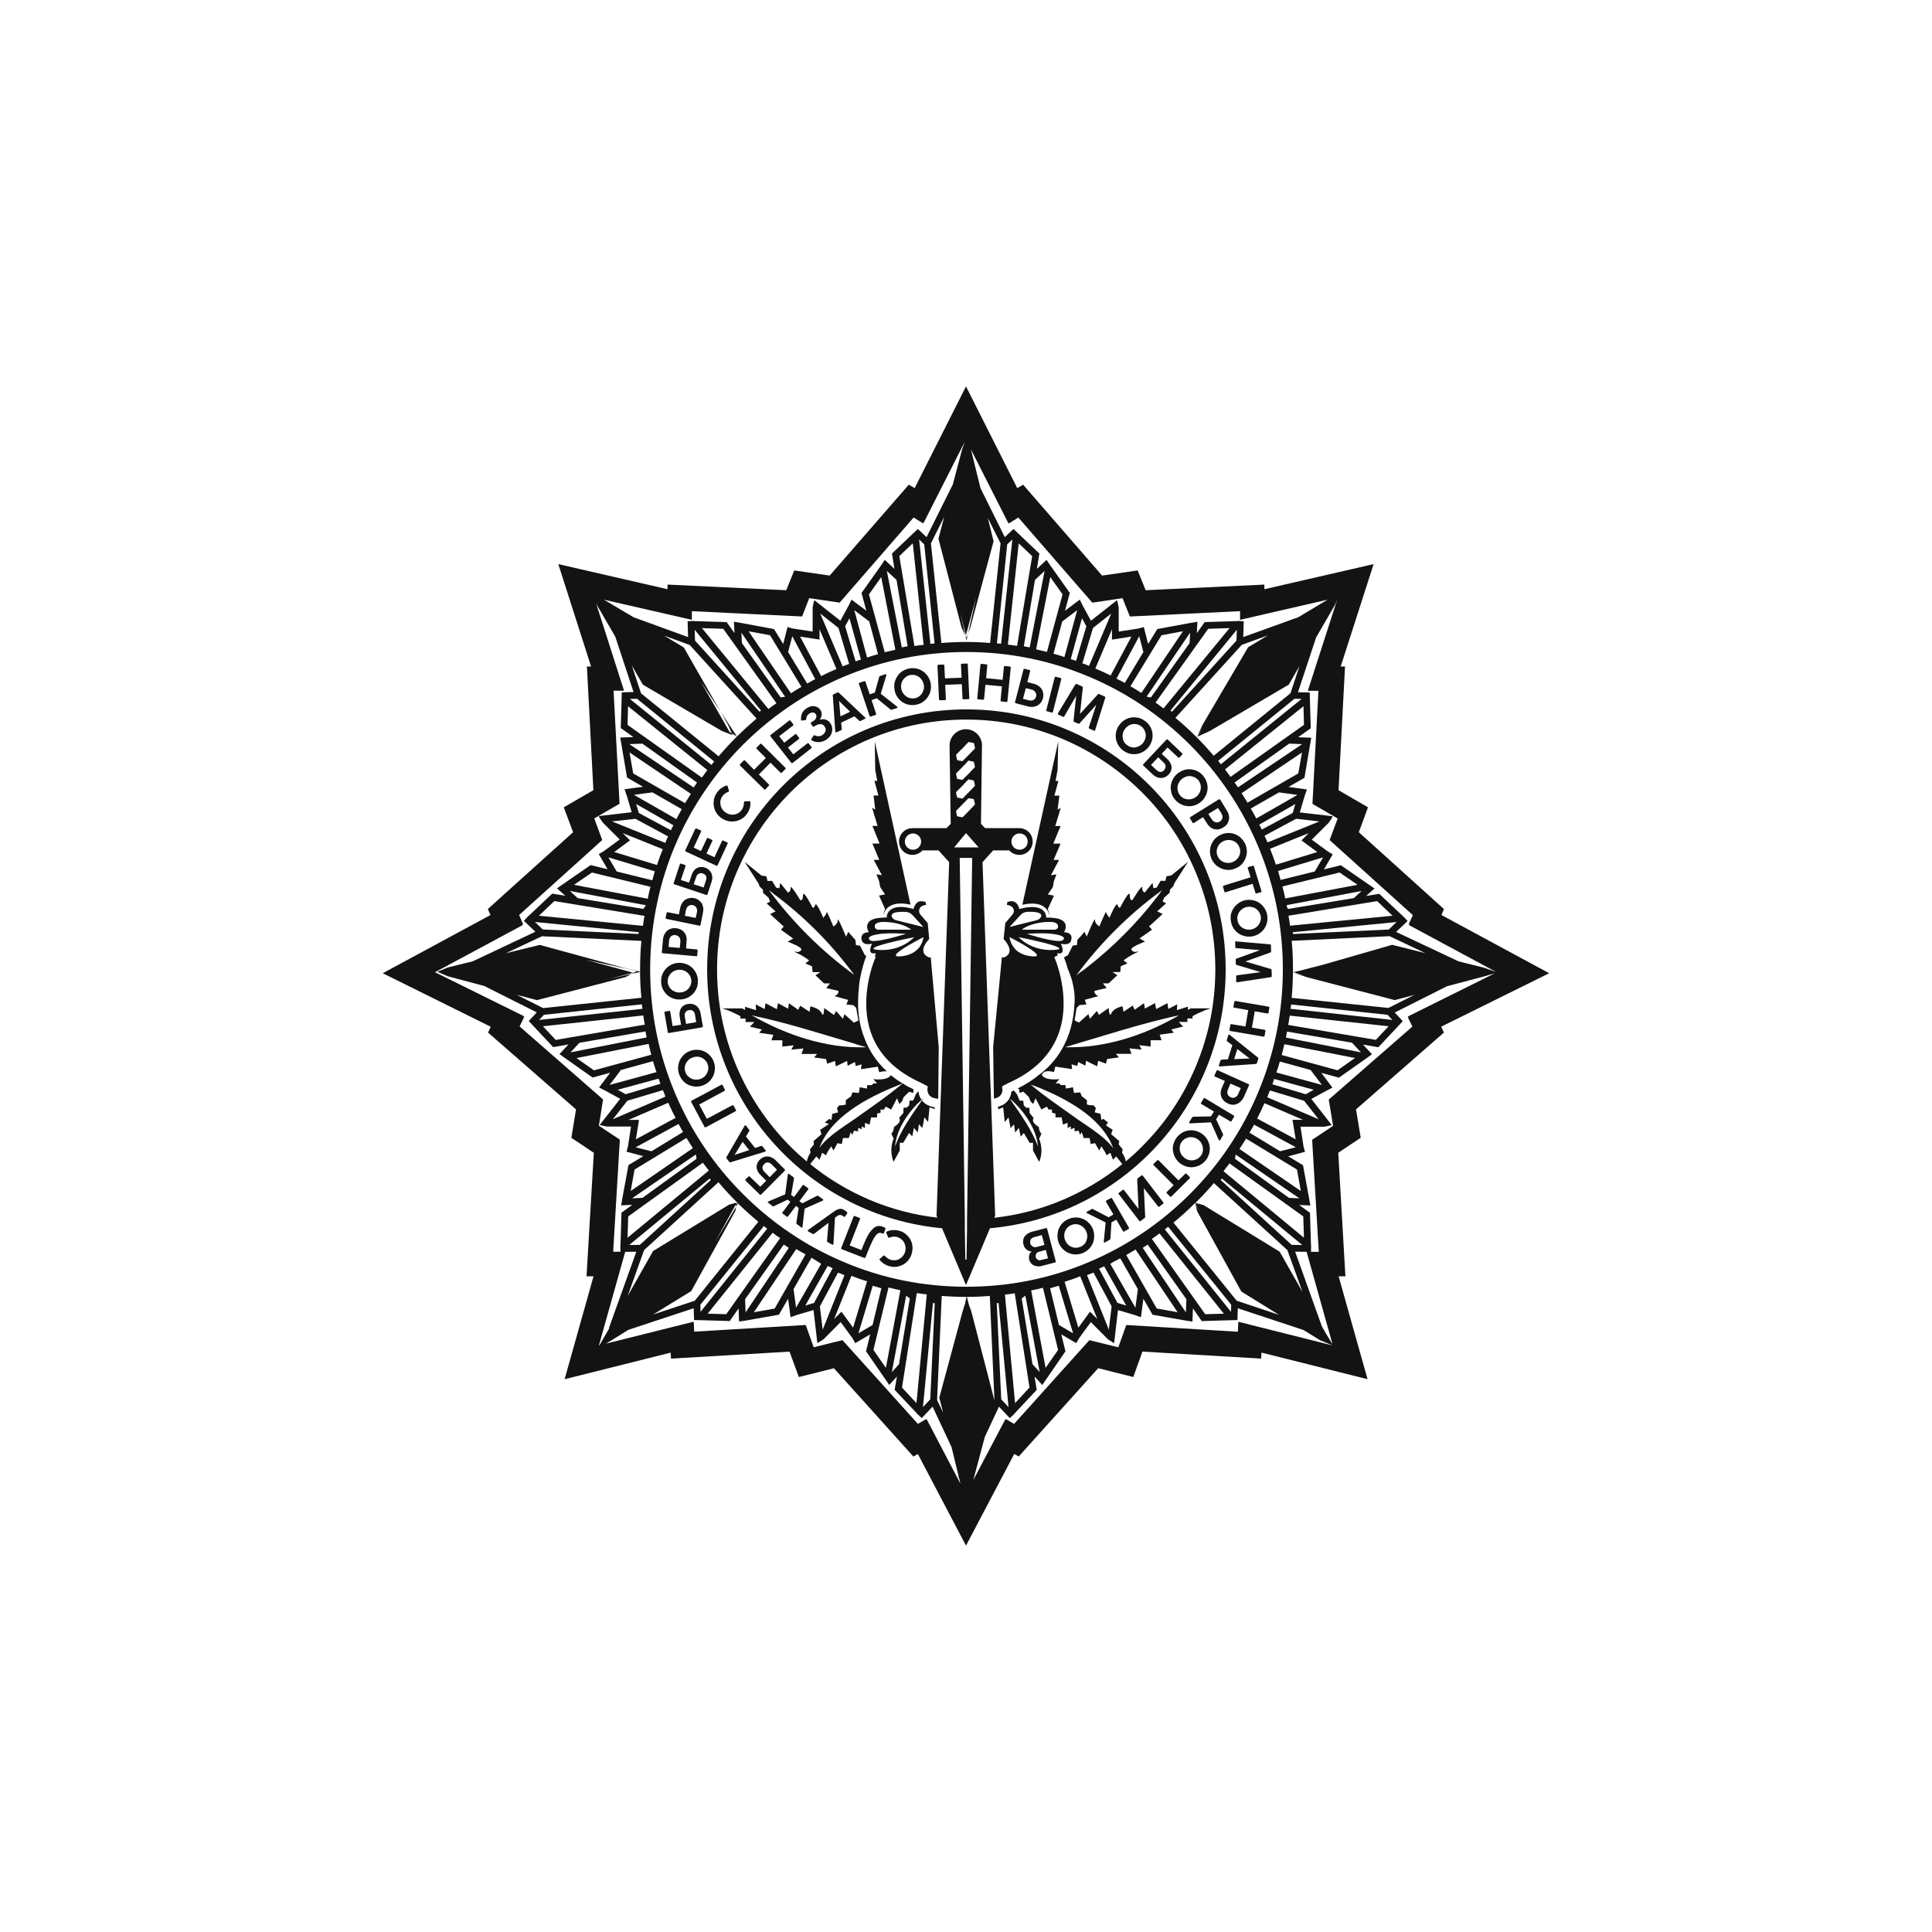 <?xml version="1.0" encoding="utf-8"?>
<!-- Generator: Adobe Illustrator 26.5.0, SVG Export Plug-In . SVG Version: 6.00 Build 0)  -->
<svg version="1.1" id="Layer_1" xmlns="http://www.w3.org/2000/svg" xmlns:xlink="http://www.w3.org/1999/xlink" x="0px" y="0px"
	 viewBox="0 0 500 500" style="enable-background:new 0 0 500 500;" xml:space="preserve">
<style type="text/css">
	.st0{fill:#131313;}
</style>
<g>
	<path class="st0" d="M400.93,251.87l-27.88-15.06l0.64-1.55l-22.03-19.88l2.37-6.45l-7.62-4.43l1.68-32.01h-1.12l8.52-26.5
		l-28.27,6.5v-1.2l-30.72,1.46l-2.07-5.12l-9.21,1.33l-20.44-23.53l-1.51,0.9L250,100l-13.29,26.33l-1.51-0.9l-20.48,23.53
		l-9.17-1.33l-2.07,5.12l-30.72-1.46v1.2l-28.27-6.5l8.48,26.5h-1.08l1.68,32.01l-7.66,4.43l2.41,6.45l-22.07,19.88l0.69,1.55
		l-27.88,15.06L127,265.72l-0.69,1.51l22.76,19.88l-1.2,7.36l5.81,3.87l-1.89,31.97h1.81l-7.48,26.63l27.45-6.88l0.09,1.55
		l30.67-1.81l2.41,6.58l9.08-2.28l20.56,22.85l1.16-0.65L250,400l12.48-23.71l1.16,0.65l20.57-22.85l9.08,2.28l2.37-6.58l30.72,1.81
		l0.09-1.55l27.45,6.88l-7.49-26.63h1.76l-1.85-31.97l5.81-3.87l-1.21-7.36l22.41-19.58l0.34-0.3l-0.73-1.51L400.93,251.87z
		 M291.52,342.91l-0.04,0.09h-0.04l-2.02,5.68l-7.49-1.85l-19.49,21.68l-2.11-1.25l-0.09,0.13l-0.08-0.04l-8.26,15.66l2.97-11.14
		l3.66-7.83l2.8,2.97l1.16-1.08l0.13-0.13h-0.04l5.72-6.11l-0.56-3.44l1.94,2.11v0.09l0.08-0.04l0.99-1.46l4.99-7.23l-1.08-4.39
		l3.87,2.28l0.73-1.29l3.05-4.17l4.39,4.43l1.08,0.69l0.56,0.34v-0.04l0.99-8.52l4.26,1.25l1.68,0.6l0.64-4.78l2.37,4.13l8.56,1.51
		l1.76,0.26l0.13-3.4l2.28,3.27l7.48-0.22l1.76-0.04l0.09-3.05l17.04,5.64l4.22,2.62l3.36,1.38l-24.48-6.15l-0.13,2.58
		L291.52,342.91z M239.67,367.26l-2.11,1.25l-19.53-21.68l-7.45,1.85l-2.02-5.68h-0.04l-0.04-0.09l-28.82,1.72l-0.13-2.58
		l-22.72,5.68l1.72-1.03l4.09-2.54l16.91-5.59l0.09,3.05l1.76,0.04l7.48,0.22l2.28-3.27l0.13,3.4l1.76-0.26l8.56-1.51l2.37-4.13
		l0.64,4.78l1.68-0.6l4.26-1.25l0.99,8.52v0.04l0.56-0.34l1.08-0.69l4.39-4.43l3.05,4.17l0.73,1.29l3.87-2.28l-1.08,4.39l4.99,7.23
		l0.99,1.46l0.09,0.04v-0.09l1.93-2.11l-0.6,3.44l5.77,6.11h-0.04l0.13,0.13l1.16,1.08l2.8-2.97l4.9,10.45l1.85,7.61l-0.09,0.22
		l0.17,0.09l0.39,1.59l-8.73-16.65l-0.09,0.04L239.67,367.26z M207.54,159.54l0.04-0.09h0.04l1.81-4.65l7.87,1.16l19.14-22.03
		l2.45,1.51l0.04-0.13l0.09,0.04l10.67-21.04l-0.69,1.94l-2.41,9.12l-6.8,13.64l-2.24-2.11l-1.29,1.2l-5.42,5.16l0.64,3.96
		l-2.5-2.32l-0.99,1.46l-5.03,7.1l1.25,4.6l-3.83-2.88l-0.78,1.59l-2.11,3.87l-6.71-5.29h-0.04l-0.17,0.6l-0.26,1.29v6.2l-5.08-0.77
		l-1.42-0.39l-1.12,4.39l-2.37-3.87l-8.6-1.59l-1.72-0.3l-0.09-0.04l0.04,0.13l0.13,2.84l-2.02-2.84l-8.35-0.26v-0.04h-0.17
		l-1.59,0.09l0.13,4.09L164,159.76l-7.7-4.56l22.76,5.21v-2.24L207.54,159.54z M261.1,135.45l2.45-1.51l19.14,22.03l7.83-1.16
		l1.85,4.65l0.04,0.09l28.52-1.38v2.24l22.63-5.21l-7.53,4.52l-14.28,5.16l0.13-4.09l-1.59-0.09h-0.17v0.04l-8.35,0.26l-2.02,2.84
		l0.13-2.84l0.04-0.13l-0.09,0.04l-1.72,0.3l-8.6,1.59l-2.37,3.87l-1.12-4.39l-1.42,0.39l-5.08,0.77v-6.2l-0.26-1.29l-0.17-0.6
		h-0.04l-6.71,5.29l-2.11-3.87l-0.78-1.59l-3.83,2.88l1.25-4.6l-5.03-7.1l-0.99-1.46l-2.5,2.32l0.64-3.96l-5.42-5.16l-1.29-1.2
		l-2.24,2.11l-6.28-12.65l-2.49-10.07l9.38,18.5l0.26,0.56l0.09-0.04L261.1,135.45z M257.36,362.31l-0.09-0.22l-5.89-22.67
		l-0.6-1.72l0.13,0.52l0.09,0.39v0l-0.77-2.95l-0.01-0.02c1.98,0,3.96-0.09,5.94-0.26L257.36,362.31z M241.91,337.27l-1.16,24.87
		l-1.89,2.02l2.58-26.93L241.91,337.27z M237.18,363.13l-3.74-4.04l3.83-24.44c0.86,0.13,1.72,0.26,2.58,0.34L237.18,363.13z
		 M112.58,251.61l22.67-12.18l-0.04-0.13l0.17-0.09l-1.03-2.41l21.51-19.4l-0.04-0.09l-2.02-5.51l6.54-3.79l-1.55-29.26h2.71
		l-7.31-22.85l0.22,0.56l4.82,8.3l4.73,14.33l-3.01,0.09h-0.04l-0.04,1.76l-0.22,7.49l3.27,2.32l-3.4,0.13l0.3,1.76l1.46,8.6
		l4.13,2.37l-4.78,0.65l0.6,1.72l1.25,4.22l-8.48,0.99l-0.04,0.04l0.3,0.56l0.73,1.08l4.39,4.39l-4.17,3.05l-1.25,0.73l2.28,3.92
		l-4.39-1.08l-7.23,4.99l-1.42,0.99l-0.09,0.04l0.09,0.04l2.11,1.89l-3.4-0.56l-6.11,5.77h-0.04l-0.09,0.09l-1.08,1.16v0.04
		l2.97,2.8l-16.22,7.66l-6.45,1.59l-2.71,1.12l2.71,1.16l9.42,2.5l13.6,6.84l-2.07,2.24l1.2,1.29l5.12,5.46l3.96-0.69l-2.32,2.5
		l1.42,1.03l7.14,5.03l4.56-1.25l-2.88,3.83l1.59,0.82l3.87,2.11l-5.25,6.71l-0.04,0.04l0.6,0.17l1.29,0.26h6.2l-0.78,5.12
		l-0.39,1.38l4.34,1.16l-3.83,2.32l-1.59,8.65l-0.3,1.76l-0.04,0.09l0.09-0.09l2.84-0.13l-2.8,2.02l-0.26,8.43h-0.04v0.13l0.04,1.55
		h-1.89l1.72-29l-5.42-3.61l1.08-6.8l-21.6-18.89l1.2-2.5l-0.17-0.09l0.04-0.09L112.58,251.61z M242.95,139.11l-0.09,0.3l0.09,0.3
		l5.89,22.67l0.99,2.07l-1.29-5.59v-0.03l1.45,5.55l2.65-9.84l-0.05,0.24l-2.07,9.21l0.6-1.59l5.94-22.03l0.09-0.3l-0.09-0.3
		l-1.42-5.72l3.31,6.58l-2.71,25.77c-2.02-0.17-4.04-0.26-6.11-0.26c-2.2,0-4.35,0.09-6.5,0.26l-2.71-25.77l3.44-6.88L242.95,139.11
		z M292.81,164.75l-5.38,10.07c-1.29-0.65-2.63-1.25-3.96-1.81l4.3-10.15v2.67L292.81,164.75z M338.46,178.78h2.75l-1.55,29.26
		l6.54,3.79l-0.95,2.5l-1.12,3.01h0.04l-0.04,0.09l21.51,19.4l-1.08,2.41l0.22,0.13l-0.04,0.09l22.46,12.09l-3.18-1.12l-6.54-1.63
		l-16.18-7.62l2.97-2.8v-0.04l-1.08-1.16l-0.09-0.09h-0.04l-6.11-5.77l-3.4,0.56l2.11-1.89l0.09-0.04l-0.09-0.04l-1.42-0.99
		l-7.23-4.99l-4.39,1.08l2.28-3.92l-1.25-0.73l-4.17-3.05l4.39-4.39l0.73-1.08l0.3-0.56l-0.04-0.04l-8.48-0.99l1.25-4.22l0.6-1.72
		l-4.77-0.65l4.13-2.37l1.46-8.6l0.3-1.76l-3.4-0.13l3.27-2.32l-0.22-7.49l-0.04-1.76h-0.04l-3.01-0.09l4.69-14.15l4.91-8.48
		l0.56-1.33L338.46,178.78z M331.32,324.19l-0.17-0.26l-0.26-0.17l-19.4-11.87l-2.11-0.6l0.3,0.17l0.6,0.39l0.04,0.04l-0.95-0.58
		c0,0,0.01-0.01,0.01-0.01c1.68-1.63,3.27-3.36,4.77-5.12l19.02,17.34l3.92,10.84L331.32,324.19z M281.97,326.56
		c-10.07,4.3-20.78,6.45-31.84,6.45c-11.06,0-21.81-2.15-31.88-6.45c-9.77-4.13-18.5-10.07-26.03-17.6
		c-7.53-7.53-13.42-16.31-17.55-26.12c-4.26-10.11-6.41-20.87-6.41-31.97c0-6.02,0.65-12,1.94-17.77v-0.04
		c1.03-4.82,2.54-9.55,4.47-14.15c4.13-9.77,10.02-18.54,17.55-26.12c4.26-4.26,8.91-8,13.94-11.23c3.83-2.45,7.87-4.56,12.09-6.37
		c10.07-4.26,20.82-6.45,31.88-6.45c11.06,0,21.77,2.19,31.84,6.45c9.77,4.13,18.5,10.07,26.03,17.6
		c7.53,7.57,13.42,16.35,17.55,26.12c4.26,10.11,6.45,20.87,6.45,31.97c0,11.1-2.19,21.86-6.45,31.97
		c-4.13,9.81-10.02,18.59-17.55,26.12C300.47,316.49,291.73,322.43,281.97,326.56z M183.96,305.39l-18.37,16.78l-2.75,0.04
		l20.82-17.21L183.96,305.39z M162.41,320.32l0.17-5.51l19.32-13.9c0.52,0.69,1.03,1.38,1.55,2.02L162.41,320.32z M138.7,258.76
		l0.3,0.09l0.26-0.09l22.63-5.89l1.59-0.86l-6.28,1.46l-0.3,0.09l-0.47,0.13l-0.32,0.07l7.76-2.03l-12.25-3.32l0.38,0.08l12.86,2.8
		l0.09-0.04l-3.05-0.65l-21.94-5.98l-0.3-0.09l-0.3,0.09l-8.43,2.07l9.34-4.39l25.73,1.2c-0.26,2.45-0.34,4.9-0.34,7.4v0.56
		l-0.78-0.17l-1.38,0.73l2.15-0.47c0,2.24,0.13,4.47,0.34,6.67l-25.43,2.67l-6.84-3.44L138.7,258.76z M161.16,215.6l10.37,4.17
		c-0.56,1.33-1.03,2.71-1.51,4.09l-11.06-3.36l4.09-3.01L161.16,215.6z M184.13,197.96l-21.12-17.08l1.85-0.04l19.96,16.22
		C184.61,197.36,184.35,197.66,184.13,197.96z M183.06,199.3c-0.47,0.65-0.95,1.29-1.42,1.94l-19.23-13.64l0.13-4.82L183.06,199.3z
		 M173.63,214.87l-8.3-4.47l-0.69-2.32l9.64,5.51C174.02,214.01,173.81,214.44,173.63,214.87z M180.39,202.52l-0.86,1.29
		l-16.65-11.23l3.36-0.13L180.39,202.52z M178.8,205.45c-0.52,0.77-0.99,1.59-1.51,2.41l-13.42-7.7l-0.95-5.42L178.8,205.45z
		 M176.43,209.41c-0.47,0.86-0.95,1.72-1.38,2.58l-10.97-6.28l4.77-0.65L176.43,209.41z M164.43,211.9l8.47,4.56
		c-0.26,0.56-0.52,1.12-0.73,1.68l-13.77-5.55L164.43,211.9z M169.46,225.5l-0.65,2.32l-9.21-2.28l-2.15-3.66L169.46,225.5z
		 M168.34,229.5c-0.26,0.99-0.51,2.02-0.69,3.1l-19.1-3.61l4.65-3.18L168.34,229.5z M167.18,234.28l-0.69,0.95l-16.99-2.8
		l-2.02-1.85L167.18,234.28z M166.79,237.03c-0.17,0.86-0.3,1.72-0.39,2.58l-26.93-2.62l4-3.79L166.79,237.03z M165.29,241.24
		l-0.04,0.47l-24.78-1.16l-2.02-1.94L165.29,241.24z M140.77,262.63l25.34-2.71c0.04,0.39,0.09,0.77,0.17,1.16l-26.76,2.88
		L140.77,262.63z M166.49,262.8c0.09,0.82,0.22,1.59,0.39,2.37l-23.06,3.96l-3.31-3.53L166.49,262.8z M149.97,269.86l17.08-2.93
		l0.3,1.55l-19.7,3.87L149.97,269.86z M167.87,270.16c0.17,0.95,0.43,1.89,0.69,2.8L153.71,277l-4.52-3.18L167.87,270.16z
		 M168.99,274.63c0.3,0.95,0.56,1.89,0.9,2.84l-12.13,3.31l2.93-3.87L168.99,274.63z M170.45,279.15c0.13,0.43,0.3,0.86,0.47,1.33
		l-8.99,2.71l-2.07-1.16L170.45,279.15z M162.36,284.87l9.21-2.75l0.64,1.68l-13.59,5.85L162.36,284.87z M172.95,285.39
		c0.56,1.33,1.21,2.62,1.89,3.91l-10.28,5.55l0.82-5.03h-2.71L172.95,285.39z M175.61,290.89c0.39,0.69,0.78,1.38,1.16,2.07
		l-8.17,4.99l-4.09-1.03L175.61,290.89z M177.64,294.51c0.56,0.9,1.12,1.76,1.68,2.62l-16.09,11.1l0.99-5.55L177.64,294.51z
		 M180.09,298.77l0.17,1.12L166.28,310l-2.71,0.13L180.09,298.77z M340.91,220.51l-10.71,3.27c-0.47-1.38-0.95-2.75-1.51-4.13
		l10.02-4.04l-1.89,1.89L340.91,220.51z M333.85,239.57c-0.09-0.86-0.22-1.72-0.39-2.58l22.93-3.79l4,3.79L333.85,239.57z
		 M361.43,238.62l-2.02,1.94l-24.78,1.16l-0.04-0.47L361.43,238.62z M325.89,213.41l9.34-5.33l-0.69,2.32l-8,4.3
		C326.37,214.27,326.15,213.84,325.89,213.41z M350.37,232.43l-16.99,2.8l-0.3-0.39c0-0.22-0.04-0.43-0.09-0.6l19.4-3.66
		L350.37,232.43z M332.61,232.51c-0.21-1.08-0.43-2.11-0.73-3.1l14.8-3.61l4.65,3.18L332.61,232.51z M340.26,225.54l-8.86,2.19
		c-0.17-0.77-0.43-1.55-0.64-2.32l11.66-3.53L340.26,225.54z M328.04,218.01c-0.26-0.6-0.52-1.16-0.78-1.72l8.18-4.39l6.02,0.69
		L328.04,218.01z M325.12,211.82c-0.43-0.86-0.9-1.72-1.42-2.58l7.31-4.17l4.77,0.65L325.12,211.82z M322.84,207.73
		c-0.47-0.82-0.99-1.63-1.51-2.45l15.62-10.54l-0.95,5.42L322.84,207.73z M320.39,203.77c-0.3-0.43-0.56-0.82-0.9-1.25l14.15-10.07
		l3.36,0.13L320.39,203.77z M318.45,201.06c-0.43-0.65-0.95-1.29-1.42-1.94l20.31-16.35l0.13,4.82L318.45,201.06z M315.95,197.79
		c-0.21-0.3-0.47-0.6-0.69-0.9l19.75-16.05l1.85,0.04L315.95,197.79z M315.91,305.39l0.3-0.39l20.82,17.21l-2.75-0.04L315.91,305.39
		z M316.64,303.11c0.52-0.65,1.03-1.33,1.55-2.02l19.1,13.72l0.17,5.51L316.64,303.11z M319.61,299.89l0.17-1.03l0.04-0.04
		l16.48,11.32l-2.71-0.13L319.61,299.89z M320.77,297.35c0.6-0.9,1.16-1.76,1.72-2.67l13.17,8l0.99,5.55L320.77,297.35z
		 M323.36,293.13c0.43-0.69,0.82-1.38,1.2-2.07l10.8,5.85l-4.09,1.03L323.36,293.13z M335.32,294.85l-9.98-5.38
		c0.69-1.29,1.33-2.62,1.89-3.96l9.98,4.3h-2.71L335.32,294.85z M327.96,283.97c0.21-0.6,0.47-1.16,0.69-1.76l8.86,2.67l3.74,4.78
		L327.96,283.97z M329.29,280.61c0.17-0.47,0.34-0.95,0.47-1.38l10.24,2.8l-2.07,1.16L329.29,280.61z M330.32,277.56
		c0.34-0.95,0.65-1.89,0.9-2.84l7.96,2.19l2.93,3.87L330.32,277.56z M331.7,273.04c0.26-0.9,0.47-1.85,0.69-2.8l18.28,3.57
		l-4.52,3.18L331.7,273.04z M332.78,268.52c0.13-0.52,0.21-1.03,0.3-1.55l16.82,2.88l2.32,2.5L332.78,268.52z M333.38,265.25
		c0.17-0.77,0.3-1.59,0.39-2.41l25.6,2.75l-3.31,3.53L333.38,265.25z M333.98,261.08c0.09-0.34,0.13-0.73,0.17-1.12l24.95,2.67
		l1.25,1.33L333.98,261.08z M359.32,260.86l-25.04-2.62c0.22-2.19,0.3-4.39,0.34-6.63v-0.73c0-2.5-0.08-4.95-0.34-7.4l25.34-1.2
		l9.25,4.39l-8.26-2.07l-0.3-0.09l-0.3,0.09l-16.61,4.78l-0.43,0.13l-0.34,0.09l-0.13,0.04l-6.21,1.61l-0.2,0.03l-1.46,0.34
		l0.09,0.04l0.09-0.04l0.29-0.07l-0.3,0.08l2.35,0.6l-2.21-0.49l3.14,1.12l22.59,5.89l0.3,0.09l0.3-0.09l4.82-1.29L359.32,260.86z
		 M323.23,167.37l-0.26,0.17l-0.13,0.26l-11.62,19.79l-1.42,3.1l1.33-2.15l0.07-0.1l-1.29,2.25l0.43-0.25l0.02-0.01h0.04l2.71-1.25
		l20.14-11.83l0.3-0.17l0.13-0.26l2.62-4.52l-2.32,7.01l-19.88,16.18c-2.97-3.53-6.33-6.84-9.9-9.81l17.17-18.89l6.76-2.45
		L323.23,167.37z M320,165.78l-16.69,18.41l-0.39-0.3l17.17-20.91L320,165.78z M301.11,183.34c-0.69-0.56-1.38-1.03-2.06-1.51
		l13.64-19.1l5.51-0.17L301.11,183.34z M307.87,166.43l-10.02,14.07l-0.86-0.13c-0.08-0.04-0.17-0.09-0.21-0.13l11.23-16.52
		L307.87,166.43z M295.39,179.33c-0.95-0.6-1.89-1.2-2.84-1.72l8.05-13.21l5.55-1.03L295.39,179.33z M291.09,176.75
		c-0.69-0.39-1.42-0.77-2.15-1.12l5.89-10.97l1.08,4.09L291.09,176.75z M281.84,172.32c-0.56-0.26-1.12-0.47-1.72-0.65l2.75-9.16
		l4.73-3.74L281.84,172.32z M278.48,171.03c-0.47-0.17-0.9-0.34-1.38-0.43l2.92-10.58l1.12,2.07L278.48,171.03z M275.47,170.04
		c-0.95-0.34-1.89-0.6-2.84-0.86l2.28-8.35l3.87-2.93L275.47,170.04z M270.95,168.71c-0.95-0.22-1.85-0.43-2.8-0.65l3.66-18.71
		l3.18,4.47L270.95,168.71z M266.48,167.55l-1.51-0.3l2.88-17.17l2.49-2.32L266.48,167.55z M263.21,167.16
		c-0.78-0.13-1.59-0.26-2.37-0.34l2.8-26.2l3.49,3.31L263.21,167.16z M259.08,166.6c-0.39-0.04-0.73-0.09-1.08-0.09l2.67-25.64
		l1.33-1.25L259.08,166.6z M241.87,166.51c-0.34,0.04-0.73,0.09-1.08,0.13l-2.93-27.02l1.33,1.25L241.87,166.51z M239.03,166.9
		c-0.82,0.04-1.59,0.17-2.37,0.3l-3.92-23.28l3.49-3.31L239.03,166.9z M234.9,167.25l-1.51,0.3l-3.87-19.79l2.5,2.32L234.9,167.25z
		 M231.72,168.15c-0.9,0.22-1.85,0.43-2.75,0.65l-4.09-14.97l3.18-4.47L231.72,168.15z M224.96,160.83l2.28,8.48
		c-0.95,0.26-1.89,0.52-2.84,0.86l-3.31-12.26L224.96,160.83z M222.81,170.69c-0.47,0.13-0.95,0.3-1.38,0.47l-2.71-9.08l1.12-2.07
		L222.81,170.69z M219.76,171.81c-0.56,0.17-1.12,0.43-1.68,0.65l-5.81-13.68l4.73,3.74L219.76,171.81z M216.48,173.14
		c-1.33,0.56-2.67,1.16-3.96,1.85l-5.46-10.24l5.03,0.77v-2.67L216.48,173.14z M210.98,175.76c-0.73,0.39-1.42,0.73-2.07,1.16
		l-4.95-8.17l1.08-4.09L210.98,175.76z M207.41,177.74c-0.95,0.56-1.85,1.12-2.71,1.68l-10.97-16.05l5.55,1.03L207.41,177.74z
		 M203.19,180.32l-1.16,0.17L192,166.43l-0.13-2.71L203.19,180.32z M200.95,182c-0.69,0.43-1.38,0.95-2.07,1.51l-17.21-20.95
		l5.51,0.17L200.95,182z M196.95,183.89l-0.39,0.3l-16.69-18.41l-0.09-2.8L196.95,183.89z M195.79,185.96
		c-1.76,1.51-3.44,3.05-5.08,4.65c-1.64,1.63-3.23,3.36-4.73,5.12l-20.09-16.31l-2.37-7.18l2.71,4.69l0.17,0.26l0.26,0.17
		l20.18,11.83l2.71,1.03l-0.17-0.43l-0.52-0.3l-0.02-0.01l-7.48-13.06l5.13,7.78l-9.38-16.39l-0.17-0.26l-0.26-0.17l-4.82-2.88
		l6.63,2.41L195.79,185.96z M161.8,323.98l2.88-0.04l-7.1,19.79l0.09,0.04l-0.77,1.33l-1.76,3.05L155,348.2L161.8,323.98z
		 M178.63,334.3l0.26-0.17l0.17-0.3l11.27-20.48l0.17-1.03l-5.43,9.12l5.19-9.43l0.03-0.03l0.3-0.26l0.08-0.46l0-0.01l0,0v-0.01
		l-1.98,0.52l-19.45,11.87l-0.26,0.13l-0.13,0.3l-6.41,11.32l4.26-11.87l19.23-17.55c1.59,1.89,3.27,3.7,5.03,5.42l-0.39,0.34
		l-0.09,0.6l0.52-0.86c1.68,1.63,3.44,3.23,5.25,4.73l-16.44,20.44l-10.8,3.57L178.63,334.3z M197.56,317.35l0.09-0.09
		c0.3,0.26,0.6,0.52,0.9,0.73l-17.25,21.51l-0.04-1.85l16.35-20.26L197.56,317.35z M199.96,319.03c0.64,0.52,1.29,0.99,1.94,1.38
		l-13.94,19.7l-4.82-0.13L199.96,319.03z M202.85,322.09l1.29,0.86l-11.18,16.69l-0.13-3.4L202.85,322.09z M206.07,323.25
		c0.78,0.47,1.59,0.95,2.41,1.38l-8,14.03l-5.38,0.95L206.07,323.25z M210.03,325.48l0.04,0.04l2.45,1.55l-6.5,11.36l-0.65-4.82
		L210.03,325.48z M214.21,327.64c0.43,0.17,0.86,0.39,1.29,0.56l-4.82,8.99l-2.28,0.69L214.21,327.64z M216.87,329.36l1.68,0.65
		l-5.64,14.11l-0.73-6.02L216.87,329.36z M220.36,330.17c1.33,0.56,2.67,1.03,4.04,1.42l-3.62,12l-3.01-4.13l-1.89,1.89
		L220.36,330.17z M225.86,332.75l2.24,0.65l-2.28,9.51l-3.66,2.15L225.86,332.75z M229.95,333.19c1.03,0.26,2.02,0.52,3.06,0.73
		l-3.74,20.09l-3.23-4.65L229.95,333.19z M234.51,335.34l0.95,0.69l-2.8,17.04l-1.85,2.02L234.51,335.34z M243.72,335.38
		c2.11,0.17,4.26,0.26,6.41,0.26l-0.34,1.55l0.05-0.09l-0.21,0.77l0.08-0.38l-0.6,1.94l-5.94,21.98l-0.09,0.3l0.09,0.3l0.9,3.57
		l-1.55-3.27L243.72,335.38z M258.43,337.23l2.58,26.93l-1.89-2.02l-1.16-24.87L258.43,337.23z M260.07,335.04
		c0.86-0.09,1.68-0.17,2.54-0.34l3.83,24.39l-3.74,4.04L260.07,335.04z M264.41,336.02l0.95-0.69l3.7,19.75l-1.85-2.02
		L264.41,336.02z M266.86,333.96c1.03-0.17,2.02-0.43,3.05-0.69l3.92,16.09l-3.23,4.65L266.86,333.96z M271.77,333.4l2.24-0.65
		l3.7,12.3l-3.66-2.15L271.77,333.4z M275.51,331.72c1.38-0.43,2.71-0.86,4.04-1.42l4.43,11.06l-1.89-1.89l-3.01,4.13L275.51,331.72
		z M281.32,330l1.68-0.65l4.69,8.73l-0.73,6.02L281.32,330z M284.42,328.32c0.47-0.17,0.9-0.39,1.33-0.6l5.72,10.15l-2.28-0.69
		L284.42,328.32z M287.34,327.08l0.82-0.52c0.6-0.3,1.16-0.6,1.76-0.9l4.56,7.96l-0.64,4.82L287.34,327.08z M291.47,324.8
		c0.82-0.47,1.63-0.95,2.41-1.42l10.88,16.22l-5.38-0.95L291.47,324.8z M295.73,322.95l1.29-0.86l10.02,14.15l-0.13,3.4
		L295.73,322.95z M298.1,320.62c0.64-0.43,1.33-0.9,1.98-1.42l16.65,20.78l-4.82,0.13L298.1,320.62z M301.46,318.17
		c0.3-0.22,0.56-0.43,0.86-0.69l16.31,20.18l-0.04,1.85L301.46,318.17z M303.69,316.41c1.94-1.59,3.83-3.27,5.59-5.08v0.09
		l0.09,0.13l-0.04-0.18l1.55,2.82l-0.01-0.02l-1.51-2.62l0.47,1.94L321.12,334l0.13,0.26l0.3,0.17l9.47,5.85l-10.97-3.66
		L303.69,316.41z M343.23,345.23l-1.12-1.94l-6.93-19.36l2.97,0.04l6.71,23.92L343.23,345.23z M365.52,265.68l-21.64,18.89l1.12,6.8
		l-5.42,3.61l1.72,29h-2.02l0.04-1.55v-0.13h-0.04l-0.26-8.43l-2.8-2.02l2.84,0.13l0.09,0.09l-0.04-0.09l-0.3-1.76l-1.59-8.65
		l-3.83-2.32l4.35-1.16l-0.39-1.38l-0.78-5.12h6.2l1.29-0.26l0.6-0.17l-0.04-0.04l-5.25-6.71l3.87-2.11l1.59-0.82l-2.88-3.83
		l4.56,1.25l7.14-5.03l1.42-1.03l-2.32-2.5l3.96,0.69l5.12-5.46l1.2-1.29l-2.07-2.24l13.51-6.8l9.59-2.54l2.8-0.82l-22.41,11.14
		l0.04,0.09l-0.17,0.09L365.52,265.68z"/>
	<path class="st0" d="M238.6,284.78c-2.62,3.74-5.42,7.62-6.97,11.92c0.39-4.47,3.53-9.12,6.88-12.05
		c-0.56-0.77-0.73-1.55-0.82-2.15l-0.09-0.04l-0.56,0.69l-0.43,0.99l-0.3,0.69h-0.9l-0.13,1.25l-0.69,0.6l-0.73-0.04l-0.09,1.42
		l-1.08,1.25c0.86,1.16-1.33,2.32-1.33,2.32c-0.08,1.29-0.69,1.76-0.69,1.76l0.6,1.25c-1.34,3.44,0,6.02,0,6.02l1.59-2.93v-1.98h0.9
		l1.51-2.54l0.82,0.9l0.43-2.24l0.99,1.2l0.3-2.11l0.9,0.95l0.52-2.75l0.95,1.2l0.39-3.79l1.33,0.47v-0.47
		c-1.38-0.22-2.45-0.77-3.18-1.63C238.69,284.91,238.64,284.83,238.6,284.78z"/>
	<path class="st0" d="M222.08,259.4v-0.69c0-0.22,0-0.43,0.04-0.73v-0.17c0-0.26,0-0.52,0.04-0.86c0-0.3,0.04-0.56,0.09-0.86
		c0.04-0.86,0.13-1.68,0.26-2.45c0.51-2.88,1.25-5.12,1.68-6.24l-0.34-0.17l-1.29-2.5l-1.03-0.13l-0.17-1.38l-0.95-1.03l-0.86-1.03
		l-0.6,1.25l-0.82-1.94c0,0-1.42-3.31-1.33-2.32c0.09,0.95-1.12,1.63-1.12,1.63s-1.59-3.83-1.72-3.83c0.09,0.52-0.9,1.59-0.9,1.59
		s-1.81-4.43-2.11-3.31c-0.3,1.12-0.73,0.52-0.73,0.52s-2.41-4.78-2.41-3.05c0,1.72-0.73,1.2-0.73,1.2s-2.54-4.22-2.45-3.18
		c0.04,1.08-0.69,1.29-0.69,1.29l-2.02-2.5l-0.22,1.38l-0.82-0.17l-1.08-1.76l-1.16,0.04l-0.3-1.2l-1.29-0.22l-4.34-3.53l3.23,5.03
		l0.39,0.6l0.22,0.69l0.9,0.9l0.04,0.82l1.42,1.25l0.39,0.99l-0.9,0.47l2.32,2.07l-1.42,0.69l3.53,3.23l-0.73,0.82l3.18,2.28
		l-1.42,0.82c0,0,3.66,1.33,3.53,2.02c-0.17,0.69-1.12,0.65-1.12,0.65s-1.51-0.43,0.13,0.34c1.68,0.73,3.01,1.85,3.01,1.85
		l-0.99,0.77l1.72,0.73l0.17,1.51h2.02l-1.29,0.82l2.24,2.11h1.51l-0.95,1.2l3.14,0.73c0.21,0.86-0.99,1.38-0.99,1.38l3.53,0.95
		l-0.47,1.2l1.81,0.17l0.73,0.73l0.56,3.23l-1.16,0.56l-2.45-2.19l-0.39,1.2l-1.76-2.02l-0.56,1.03l-2.54-1.81
		c0,0-0.04,2.71-0.64,1.38c-0.6-1.38-2.93-1.81-2.93-1.81l-0.21,1.42l-2.41-1.59l-0.51,1.08l-2.41-1.72l-0.21,1.42l-2.62-1.42
		l-0.3,1.55l-2.93-1.55l-0.22,1.51l-2.32-1.2l0.09,1.51l-2.84-0.9v0.82l-0.73-0.39h-5.16c2.37,0.69,4.69,2.02,4.69,2.02v0.6h1.33
		v0.9h2.28l-1.16,1.2l3.1,0.73l-0.69,0.86l3.66,0.52l-0.52,1.42h2.84v1.63l2.93-0.34l-0.6,1.12l3.14-0.3l-0.52,1.42h4.05l-0.78,0.9
		l3.1,0.43l0.3,1.2l2.02-0.73l0.21,1.42l2.92-1.42l0.13,1.25l1.89-0.95l0.22,1.03l1.5-0.43l-0.17,1.25l4.35-0.65l0.39,1.42
		c0.86-0.26,1.51-0.26,1.98-0.22c-2.67-2.41-4.6-5.33-5.85-8.69C222.47,265.47,222.04,262.33,222.08,259.4z M198.98,230.36
		c0.21,0.17,0.47,0.34,0.69,0.52c0.17,0.13,0.34,0.22,0.47,0.39c-0.08-0.09-0.17-0.16-0.25-0.24c0.01,0.01,0.03,0.02,0.04,0.02
		c0.08,0.04,0.13,0.13,0.21,0.22c7.62,5.64,14.41,12.39,20.13,19.96c0.3,0.34,0.56,0.69,0.82,1.08
		C212.66,246.19,205.21,238.75,198.98,230.36z M194.54,262.76c0.13,0.04,0.26,0.04,0.43,0.09c0.13,0.04,0.3,0.04,0.43,0.13
		c7.62,1.55,17.38,4.65,25.38,7.01c0.26,0.09,0.52,0.17,0.78,0.26c0.82,0.26,1.59,0.47,2.37,0.69c0.09,0.04,0.17,0.04,0.26,0.09
		C213.82,271.36,203.49,267.88,194.54,262.76z"/>
	<path class="st0" d="M226.51,199.25l0.52,2.84h-0.73l1.03,3.79h-1.25l0.43,3.66l-0.82-0.52l1.42,4.73h-1.33l1.85,4.56h-1.85
		l1.76,4.22h-1.42l2.11,3.96l-1.42-0.22l0.69,1.72l0.3,1.59l1.25,1.89l-1.55,0.3l1.55,3.48l-0.43,1.33c0.04,0,0.04,0,0.09,0
		c0.13-0.47,0.47-1.29,1.29-1.89c1.25-0.9,3.14-1.12,5.64-0.56l-9.25-42.25L226.51,199.25z"/>
	<path class="st0" d="M230.55,235.39c-0.95,0.69-1.03,1.63-1.03,1.68l-0.04,0.39h-0.39c-0.26,0-0.56,0-0.78,0.04
		c-1.89,0.09-3.14,0.52-3.61,1.33c-0.56,0.86-0.13,1.85-0.13,1.85l0.26,0.56l-0.6,0.09c0,0-0.69,0.09-1.03,0.56
		c-0.21,0.3-0.3,0.69-0.26,1.16c0.09,0.47,0.26,0.77,0.56,0.99c0.56,0.43,1.42,0.3,1.42,0.3l0.73-0.09l-0.26,0.69
		c-0.22,0.69-0.26,1.2-0.04,1.51l0.04,0.04c0.21,0.26,0.69,0.26,0.69,0.26l0.56-0.04l-0.22,0.86l0.22,0.09
		c-0.09,0.13-4.69,10.45-1.08,20.05c2.07,5.46,6.41,9.68,12.99,12.61l1.55,0.82l-0.09,0.77c0,0.04-0.04,0.9,0.52,1.55
		c0.43,0.52,1.2,0.82,2.24,0.9l0.04,0.39v-0.39l0.13-13.34l-2.07-23.32c-0.17,0.17-0.47,0.13-0.95-0.17
		c-2.28-1.42,0.09-4.04,0.52-4.47c0.04-0.04,0.04-0.04,0.04-0.04l-0.39-4.09v-0.04l-0.04-0.04l-1.85-2.15
		c-0.6-0.69-0.39-1.85,0.47-2.24c0.26-0.13,0.56-0.22,0.95-0.26h0.04l-0.09-0.73c-0.73-0.3-1.38-0.3-1.89-0.09
		c-0.82,0.43-1.12,1.46-1.16,1.46l-0.09,0.43l-0.43-0.13c-0.04,0-0.13-0.04-0.17-0.04C233.48,234.49,231.63,234.62,230.55,235.39z
		 M227.93,238.66v-0.04c0.43-0.04,0.99-0.04,1.68,0c4.52,0.34,6.2,1.98,6.2,1.98h-8.52c-0.52,0-0.99-0.47-0.9-0.99
		C226.47,239.18,226.81,238.75,227.93,238.66z M225.22,243.35c-0.78-0.52-0.34-1.16,1.68-1.51c1.55-0.3,4-0.43,7.57-0.17
		c0,0-5.51,1.76-8.09,1.85C225.86,243.57,225.43,243.53,225.22,243.35z M227.46,245.85c-5.98-0.34,9.12-3.31,9.12-3.31
		S233.44,246.19,227.46,245.85z M238,245.03v0.04c-0.82,1.08-2.24,2.15-4.69,2.41c-4.13,0.47,1.55-2.75,4.3-4.22
		c0.82-0.43,1.38-0.73,1.38-0.73S238.9,243.78,238,245.03z M234.43,236c0.69,0.04,1.29,0.34,1.76,0.86l0.04,0.04l2.75,3.01
		l-2.24-0.56l-4.86-1.2c-0.43-0.13-0.82-0.39-1.03-0.77C230.17,236,232.83,235.91,234.43,236z"/>
	<path class="st0" d="M270.22,234.71c0.86,0.6,1.16,1.42,1.29,1.89c0.04,0,0.04,0,0.09,0l-0.43-1.33l1.59-3.48l-1.59-0.3l1.29-1.89
		l0.3-1.59l0.64-1.72l-1.42,0.22l2.11-3.96h-1.42l1.81-4.22h-1.89l1.89-4.56h-1.38l1.42-4.73l-0.82,0.52l0.47-3.66h-1.29l1.03-3.79
		h-0.73l0.52-2.84l0.17-7.36l-9.29,42.25C267.08,233.59,268.97,233.8,270.22,234.71z"/>
	<path class="st0" d="M262.39,282.2c-0.13,0.09-0.3,0.13-0.43,0.22l-0.22,0.09c-0.04,0.69-0.3,1.59-0.99,2.45
		c-0.6,0.69-1.42,1.2-2.45,1.46v0.65l1.33-0.47l0.39,3.79l0.99-1.2l0.52,2.75l0.9-0.95l0.3,2.11l0.95-1.2l0.47,2.24l0.82-0.9
		l1.51,2.54h0.86v1.98l1.59,2.93c0,0,1.33-2.58,0-6.02l0.6-1.25c0,0-0.6-0.47-0.69-1.76c0,0-2.15-1.16-1.33-2.32l-1.03-1.25
		l-0.09-1.42l-0.78,0.04l-0.64-0.6l-0.17-1.25h-0.9l-0.3-0.69l-0.43-0.99L262.39,282.2z M268.63,296.7
		c-1.68-4.52-4.65-8.52-7.36-12.43C264.8,287.19,268.24,292.01,268.63,296.7z"/>
	<path class="st0" d="M275.99,241.33l-0.6-0.09l0.26-0.56c0,0,0.43-0.99-0.09-1.85c-0.51-0.82-1.76-1.25-3.66-1.33
		c-0.21-0.04-0.47-0.04-0.73-0.04h-0.43v-0.43c0,0-0.13-0.95-1.03-1.63c-1.08-0.73-2.92-0.9-5.29-0.3c-0.04,0-0.13,0.04-0.21,0.04
		l-0.43,0.13l-0.09-0.43c0,0-0.3-1.03-1.16-1.46c-0.52-0.22-1.12-0.22-1.85,0.09l-0.09,0.73c0.39,0.04,0.69,0.13,0.95,0.26
		c0.9,0.39,1.12,1.55,0.47,2.24l-1.85,2.19v0.04l-0.43,4.09c0.39,0.43,2.88,3.1,0.6,4.52c-0.52,0.34-0.86,0.34-1.03,0.09l-2.28,23.4
		l0.17,11.49v0.09l0.04,1.72c0.78-0.17,1.33-0.43,1.68-0.86c0.47-0.52,0.51-1.12,0.51-1.38c0-0.09,0-0.13,0-0.13l-0.09-0.82
		l1.64-0.86c6.5-2.88,10.84-7.1,12.91-12.56c3.61-9.59-0.99-19.92-1.03-20.05l0.86-0.39l-0.13-0.56l0.6,0.04c0,0,0.47,0,0.69-0.3
		c0.21-0.3,0.21-0.82-0.04-1.51l-0.26-0.69l0.73,0.09c0,0,0.86,0.13,1.46-0.3c0.3-0.22,0.47-0.52,0.51-0.99
		c0.09-0.47,0-0.86-0.21-1.16C276.68,241.42,275.99,241.33,275.99,241.33z M270.65,238.62c0.69-0.04,1.2-0.04,1.63,0
		c1.12,0.13,1.46,0.56,1.55,0.99c0.09,0.52-0.34,0.99-0.9,0.99h-8.47C264.46,240.6,266.09,238.96,270.65,238.62z M263.98,236.94
		l0.09-0.09c0.43-0.52,1.08-0.82,1.72-0.86c1.59-0.09,4.26,0,3.57,1.38c-0.21,0.39-0.6,0.65-1.03,0.77l-4.86,1.2l-2.19,0.56
		L263.98,236.94z M266.91,247.48c-2.54-0.26-3.96-1.38-4.69-2.5c-0.86-1.25-0.95-2.45-0.95-2.45s0.56,0.26,1.33,0.69
		C265.36,244.69,271.04,247.96,266.91,247.48z M272.76,245.85c-5.98,0.34-9.12-3.31-9.12-3.31S278.74,245.5,272.76,245.85z
		 M275,243.35c-0.21,0.13-0.6,0.22-1.12,0.17c-2.58-0.04-8.13-1.85-8.13-1.85c3.57-0.26,6.02-0.13,7.57,0.17
		C275.34,242.19,275.77,242.84,275,243.35z"/>
	<path class="st0" d="M317.2,250.88c0-37.17-30.03-67.29-67.07-67.29c-37.09,0-67.12,30.12-67.12,67.29
		c0,35.02,26.67,63.8,60.79,66.99l6.2,14.71l6.2-14.71C290.4,314.81,317.2,285.99,317.2,250.88z M247.81,194.95l0.04-0.04
		c0.39-0.43,0.95-0.95,1.21-1.2c0.34-0.39,1.25-1.33,1.59-1.68c0.47,0.09,0.86,0.13,1.38,0.26c0.17,0.56,0.21,0.95,0.3,1.42
		c-0.34,0.34-1.25,1.25-1.59,1.63c0,0-0.04,0-0.04,0.04c-0.17,0.13-0.39,0.39-0.64,0.65c-0.39,0.34-0.73,0.73-0.95,0.95
		c-0.47-0.09-0.86-0.09-1.38-0.26c-0.17-0.52-0.22-0.9-0.3-1.38C247.5,195.25,247.63,195.12,247.81,194.95z M249.05,198.52
		c0.34-0.34,1.25-1.29,1.59-1.68c0.47,0.13,0.86,0.13,1.38,0.3c0.17,0.52,0.21,0.95,0.3,1.38c-0.34,0.34-1.25,1.29-1.59,1.68
		c-0.39,0.34-1.29,1.29-1.63,1.63c-0.47-0.09-0.86-0.13-1.38-0.26c-0.17-0.52-0.22-0.95-0.3-1.38
		C247.76,199.81,248.67,198.91,249.05,198.52z M249.05,203.38c0.34-0.39,1.25-1.33,1.59-1.68c0.47,0.09,0.86,0.13,1.38,0.3
		c0.17,0.52,0.21,0.9,0.3,1.38c-0.34,0.34-1.25,1.29-1.59,1.63c-0.39,0.34-1.29,1.33-1.63,1.68c-0.47-0.13-0.86-0.13-1.38-0.3
		c-0.17-0.52-0.22-0.9-0.3-1.38C247.76,204.68,248.67,203.73,249.05,203.38z M249.05,208.2c0.34-0.34,1.25-1.29,1.59-1.63
		c0.47,0.09,0.86,0.09,1.38,0.26c0.17,0.56,0.21,0.95,0.3,1.38c-0.34,0.34-1.25,1.29-1.59,1.68l-1.63,1.63
		c-0.47-0.09-0.86-0.13-1.38-0.26c-0.17-0.52-0.22-0.9-0.3-1.38C247.76,209.54,248.67,208.59,249.05,208.2z M250,215.6l3.27,3.7
		h-6.33L250,215.6z M250.13,326h-0.3l-0.13-7.83v-2.62l-1.33-93.53h3.23l-1.33,93.53v2.62L250.13,326z M291.35,300.57
		c-0.13-0.69-0.39-1.46-0.95-2.24l0.13-0.9l-1.03-1.29l0.17-0.82l-2.11-1.81l0.39-1.12l-1.72-1.12l0.52-0.77l-1.2-0.95l-0.52,0.3
		l-0.22-1.59l-1.5-0.39l0.3-1.12l-0.6-0.69l-0.99-0.04l-0.73-0.17v-1.12l-1.33-1.03l-0.39-0.99l-1.63,0.13l-0.26-1.46l-1.85,0.34
		l-0.09-0.9h-1.2l-0.39-0.43h-0.95l0.95-1.12c0,0-3.66,0.52-4.52-1.08c0,0,0.3-1.55,3.14-0.73l0.34-1.42l4.34,0.65l-0.13-1.25
		l1.46,0.43l0.26-1.03l1.85,0.95l0.17-1.25l2.88,1.42l0.26-1.42l2.02,0.73l0.3-1.2l3.05-0.43l-0.78-0.9h4.04l-0.52-1.42l3.14,0.3
		l-0.6-1.12l2.93,0.34v-1.63h2.84l-0.51-1.42l3.66-0.52l-0.64-0.86l3.05-0.73l-1.12-1.2h2.24v-0.9h1.33v-0.6
		c0,0,2.32-1.33,4.73-2.02h-5.16l-0.78,0.39v-0.82l-2.84,0.9l0.09-1.51l-2.32,1.2l-0.21-1.51l-2.93,1.55l-0.3-1.55l-2.62,1.42
		l-0.22-1.42l-2.41,1.72l-0.52-1.08l-2.37,1.59l-0.26-1.42c0,0-2.28,0.43-2.88,1.81c-0.6,1.33-0.69-1.38-0.69-1.38l-2.54,1.81
		l-0.52-1.03l-1.81,2.02l-0.39-1.2l-2.45,2.19l-1.12-0.56l0.52-3.23l0.73-0.73l1.81-0.17l-0.43-1.2l3.48-0.95
		c0,0-1.16-0.52-0.95-1.38l3.14-0.73l-0.99-1.2h1.5l2.24-2.11l-1.25-0.82h2.02l0.13-1.51l1.72-0.73l-0.99-0.77
		c0,0,1.38-1.12,3.01-1.85c1.64-0.77,0.13-0.34,0.13-0.34s-0.95,0.04-1.12-0.65c-0.13-0.69,3.53-2.02,3.53-2.02l-1.42-0.82
		l3.23-2.28l-0.78-0.82l3.53-3.23l-1.42-0.69l2.32-2.07l-0.91-0.47l0.39-0.99l1.42-1.25l0.09-0.82l0.86-0.9l0.26-0.69l0.34-0.6
		l3.23-5.03l-4.34,3.53l-1.25,0.22l-0.3,1.2l-1.2-0.04l-1.03,1.76l-0.86,0.17l-0.22-1.38l-2.02,2.5c0,0-0.73-0.22-0.64-1.29
		c0.04-1.03-2.5,3.18-2.5,3.18s-0.73,0.52-0.73-1.2c0-1.72-2.41,3.05-2.41,3.05s-0.43,0.6-0.73-0.52c-0.3-1.12-2.11,3.31-2.11,3.31
		s-0.9-1.03-0.9-1.55c-0.13,0-1.72,3.79-1.72,3.79s-1.21-0.69-1.12-1.63c0.09-0.99-1.33,2.32-1.33,2.32l-0.82,1.94l-0.6-1.25
		l-0.82,1.03l-0.99,1.03l-0.13,1.38l-1.08,0.13l-1.25,2.5l-1.03,0.56c0.3,0.73,0.69,1.81,1.03,3.1c0,0.04,0.04,0.04,0.04,0.04
		c1.98,4.47,1.72,8.26,1.68,8.43c-0.34,9.98-5.03,15.62-8.86,18.59h-0.04c-1.72,1.46-3.66,2.71-5.89,3.79l0.43,0.09l0.09,1.03
		l1.03-0.3l1.42,1.38l0.43,1.12l0.69,0.69l0.6-1.51l1.51,2.93l1.42-0.77l0.43,0.77h0.9v0.82l0.9,0.22v0.99h1.59l0.34,1.85l1.21-0.43
		v1.33l0.82-0.43v0.73l0.99-0.34v0.9l1.03-0.17l0.39,1.08l0.43-0.69l0.51,1.51h1.51l0.3,1.55l1.12-0.22l1.08,1.89l0.56-1.08
		l0.9,1.42l0.47,0.9l0.95-0.65l0.69,1.81l0.82-0.86l1.59,1.98c-4.65,3.79-9.77,6.84-15.27,9.21c-5.72,2.45-11.7,4-17.86,4.69
		l0.22-0.56l-0.99-27.88l-0.04-1.2l-0.04-1.12l-0.26-6.75l-1.94-54.51l2.75-3.05h4.17c0.64,0.73,1.59,1.16,2.62,1.16
		c1.89,0,3.44-1.55,3.44-3.44c0-1.94-1.55-3.48-3.44-3.48h-8.86l-1.08-1.12l0.26-20.52c-0.13-2.19-1.94-3.96-4.17-3.96
		s-4.09,1.76-4.22,4v0.26l0.3,20.22l-1.08,1.12h-8.86c-1.89,0-3.44,1.55-3.44,3.48c0,1.89,1.55,3.44,3.44,3.44
		c1.03,0,1.98-0.43,2.62-1.16h4.17l2.75,3.05l-1.68,46.94l-0.56,15.49l-1.03,29.04l0.21,0.52c-6.07-0.69-11.96-2.24-17.64-4.65
		c-5.51-2.37-10.63-5.42-15.27-9.21l1.59-1.98l0.82,0.86l0.69-1.81l0.99,0.65l0.43-0.9l0.91-1.42l0.6,1.08l1.03-1.89l1.12,0.22
		l0.3-1.55h1.5l0.52-1.51l0.43,0.69l0.39-1.08l1.08,0.17v-0.9l0.95,0.34v-0.73l0.82,0.43v-1.33l1.2,0.43l0.39-1.85h1.55v-0.99
		l0.9-0.22v-0.82h0.9l0.43-0.77l1.42,0.77l1.51-2.93l0.6,1.51l0.69-0.69l0.43-1.12l1.42-1.38l1.08,0.3l0.04-0.95
		c-0.86-0.39-1.72-0.82-2.5-1.33c0.04-0.04,0.09-0.04,0.13-0.09c-0.04,0-0.13,0.04-0.17,0.04c-0.09,0-0.13-0.04-0.22-0.13
		c0,0,0,0-0.04,0c-0.17,0.17-0.34,0.3-0.52,0.43c-0.17,0.17-0.34,0.3-0.52,0.43c-3.18,2.62-6.58,4.95-9.98,7.36
		c-3.18,2.37-8.22,5.16-10.54,8.48c0.13-0.3,0.22-0.6,0.39-0.9c0-0.04,0-0.09,0.04-0.13c3.53-7.92,13.47-12.69,21.12-15.66
		c-1.12-0.65-2.11-1.38-3.05-2.15c-0.95,1.55-4.52,1.03-4.52,1.03l0.95,1.12h-0.95l-0.39,0.43h-1.2l-0.09,0.9l-1.85-0.34l-0.21,1.46
		l-1.68-0.13l-0.34,0.99l-1.38,1.03v1.12l-0.73,0.17l-0.95,0.04l-0.6,0.69l0.3,1.12l-1.51,0.39l-0.22,1.59l-0.56-0.3l-1.16,0.95
		l1.08,0.39l-2.28,1.51l0.34,1.12l-2.07,1.81l0.13,0.82l-1.03,1.29l0.13,0.9c-0.56,0.77-0.82,1.55-0.95,2.24
		c-1.51-1.25-2.97-2.58-4.34-3.96c-5.89-5.94-10.54-12.86-13.81-20.56c-3.36-7.96-5.08-16.43-5.08-25.17
		c0-8.73,1.72-17.21,5.08-25.17c3.27-7.7,7.92-14.63,13.81-20.57c5.94-5.94,12.82-10.58,20.48-13.85
		c7.96-3.36,16.39-5.08,25.13-5.08c8.69,0,17.12,1.72,25.08,5.08c7.66,3.27,14.54,7.92,20.48,13.85s10.58,12.86,13.81,20.57
		c3.36,7.96,5.08,16.43,5.08,25.17c0,8.73-1.72,17.21-5.08,25.17c-3.23,7.7-7.87,14.63-13.81,20.56
		C294.32,297.99,292.85,299.33,291.35,300.57z M266.74,280.7c0.78,0.26,1.63,0.56,2.45,0.9c7.06,2.93,15.14,7.4,18.37,14.24
		c0.04,0.09,0.09,0.17,0.09,0.26c0.17,0.39,0.34,0.73,0.47,1.12c-2.32-3.31-7.36-6.11-10.54-8.48c-3.57-2.54-7.18-4.99-10.54-7.79
		C266.91,280.87,266.82,280.78,266.74,280.7z M304.85,262.93c-0.26,0.17-0.52,0.3-0.77,0.43c-8.56,4.78-18.42,7.92-28.27,7.66h-0.21
		c8.69-2.54,20.87-6.5,29.6-8.26C305.07,262.8,304.98,262.89,304.85,262.93z M279.52,251.66c-0.3,0.26-0.65,0.52-0.95,0.73
		c6.24-8.43,13.72-15.88,22.2-22.03c-0.22,0.26-0.43,0.56-0.6,0.82c-0.21,0.3-0.43,0.56-0.64,0.82
		c-5.25,6.88-11.4,13.04-18.24,18.37C280.72,250.8,280.12,251.27,279.52,251.66z M261.75,217.8c0-1.16,0.95-2.11,2.11-2.11
		c1.2,0,2.11,0.95,2.11,2.11c0,1.16-0.9,2.11-2.11,2.11C262.69,219.91,261.75,218.96,261.75,217.8z M238.39,217.8
		c0,1.16-0.95,2.11-2.11,2.11s-2.11-0.95-2.11-2.11c0-1.16,0.95-2.11,2.11-2.11S238.39,216.64,238.39,217.8z"/>
	<polygon class="st0" points="250.52,163.98 250.13,165.05 249.83,164.45 250.13,165.74 	"/>
	<polygon class="st0" points="188.43,187.6 189.38,189.79 190.72,190.61 186.5,184.2 	"/>
	<path class="st0" d="M238.94,284.27c-0.13,0.13-0.3,0.26-0.43,0.39c0,0.04,0.04,0.09,0.09,0.13
		C238.69,284.61,238.82,284.44,238.94,284.27z"/>
	<polygon class="st0" points="242.95,286.03 242.95,285.6 242.9,285.6 	"/>
	<path class="st0" d="M234.73,319.68c-0.56-0.6-1.29-0.99-2.15-1.2c-0.56-0.13-1.08-0.17-1.59-0.13c-0.52,0.04-1.03,0.17-1.51,0.39
		c-0.09,0.04-0.13,0.09-0.13,0.13c0,0.09,0,0.13,0.04,0.22l0.43,1.08c0.04,0.09,0.09,0.13,0.17,0.17c0.04,0,0.13,0,0.17-0.04
		c0.34-0.13,0.69-0.22,0.99-0.26c0.34,0,0.64,0,0.99,0.09c0.52,0.13,0.95,0.39,1.33,0.77c0.39,0.34,0.64,0.82,0.77,1.33
		c0.17,0.52,0.17,1.03,0.04,1.59s-0.39,1.03-0.78,1.42c-0.39,0.39-0.82,0.65-1.29,0.82c-0.52,0.13-1.03,0.13-1.55,0.04
		c-0.3-0.09-0.6-0.22-0.9-0.43c-0.26-0.17-0.52-0.39-0.78-0.65c-0.04-0.04-0.09-0.09-0.13-0.09c-0.04-0.04-0.13,0-0.21,0.04
		l-0.9,0.77c-0.09,0.04-0.13,0.09-0.13,0.13c0,0.09,0,0.13,0.09,0.22c0.3,0.39,0.69,0.73,1.12,1.03c0.43,0.26,0.9,0.47,1.46,0.6
		c0.86,0.22,1.68,0.22,2.45-0.04c0.82-0.22,1.5-0.65,2.11-1.25c0.56-0.6,0.95-1.33,1.16-2.19c0.22-0.86,0.22-1.68,0-2.5
		C235.76,320.92,235.33,320.24,234.73,319.68z"/>
	<path class="st0" d="M228.4,319.25c0.04,0.04,0.13,0.04,0.22,0.04c0.04-0.04,0.09-0.09,0.13-0.17l0.39-1.03
		c0.04-0.13,0.04-0.26-0.13-0.34c-0.17-0.13-0.34-0.22-0.52-0.26c-0.82-0.34-1.59-0.26-2.24,0.22c-0.64,0.52-1.2,1.2-1.72,2.15
		c-0.47,0.9-1.03,2.15-1.59,3.66l-3.05-1.2l2.67-6.8c0.09-0.17,0.04-0.26-0.13-0.34l-1.2-0.47c-0.13-0.04-0.26,0-0.34,0.17
		l-3.18,8.09c-0.04,0.13,0,0.26,0.17,0.34l5.76,2.24c0.09,0.04,0.17,0.04,0.21,0c0.04,0,0.09-0.04,0.13-0.13
		c0.64-1.68,1.2-2.97,1.63-3.87c0.39-0.9,0.82-1.59,1.21-2.02c0.43-0.43,0.82-0.56,1.25-0.43
		C228.19,319.16,228.32,319.2,228.4,319.25z"/>
	<path class="st0" d="M218.34,314.86c0.04,0,0.04,0.04,0.09,0.04c0.09,0.04,0.21,0.04,0.3-0.09l0.52-0.77
		c0.09-0.13,0.04-0.22-0.04-0.34c-0.17-0.13-0.3-0.26-0.43-0.34c-0.17-0.13-0.3-0.22-0.47-0.3c-0.39-0.22-0.77-0.26-1.16-0.17
		c-0.39,0.09-0.86,0.3-1.38,0.69l-6.63,4.73c-0.04,0.04-0.09,0.09-0.09,0.13c-0.04,0.04-0.04,0.09,0,0.13
		c0,0.04,0.04,0.09,0.13,0.13l1.16,0.65c0.13,0.04,0.21,0.04,0.34-0.04l3.74-2.84l-0.39,4.69c0,0.09,0,0.13,0.04,0.17
		c0.04,0.09,0.08,0.13,0.13,0.13l1.16,0.65c0.09,0.04,0.13,0.04,0.17,0.04c0.04,0,0.09-0.04,0.13-0.09c0,0,0.04-0.04,0.04-0.13
		l0.39-6.8l0.56-0.39c0.17-0.17,0.39-0.26,0.6-0.3c0.21-0.04,0.43,0,0.6,0.09C218.04,314.6,218.21,314.73,218.34,314.86z"/>
	<path class="st0" d="M213.04,310.6c0,0,0-0.04,0-0.13c0-0.04-0.04-0.09-0.09-0.13l-1.16-0.82c-0.09-0.09-0.21-0.13-0.34-0.04
		l-3.83,1.94l-0.73-0.56l2.24-3.01c0.13-0.13,0.09-0.26-0.04-0.39l-1.03-0.73c-0.13-0.13-0.26-0.09-0.34,0.04l-2.24,3.01l-0.73-0.52
		l0.73-4.26c0.04-0.13-0.04-0.26-0.13-0.34l-1.12-0.82c-0.09-0.04-0.13-0.09-0.17-0.09c-0.04,0-0.09,0.04-0.13,0.09
		c-0.04,0.04-0.04,0.09-0.04,0.13l-0.69,5.12l-4.34,1.85c-0.09,0-0.13,0.04-0.13,0.09c-0.04,0.04-0.04,0.09-0.04,0.13
		c0.04,0.04,0.04,0.09,0.13,0.13l1.12,0.86c0.08,0.04,0.21,0.09,0.34,0l3.57-1.68l0.69,0.56l-2.02,2.71
		c-0.09,0.13-0.09,0.26,0.04,0.34l1.03,0.77c0.13,0.09,0.26,0.09,0.34-0.04l2.07-2.71l0.69,0.52l-0.6,3.87
		c0,0.13,0.04,0.26,0.17,0.34l1.12,0.82c0.04,0.04,0.09,0.09,0.13,0.09c0.09,0,0.13-0.04,0.13-0.09c0.04-0.04,0.04-0.09,0.04-0.13
		l0.56-4.73l4.69-2.07C212.96,310.68,213,310.64,213.04,310.6z"/>
	<path class="st0" d="M203.06,302.6l-2.32-2.32c-0.43-0.43-0.91-0.69-1.38-0.86c-0.47-0.17-0.99-0.17-1.46-0.04
		c-0.47,0.13-0.9,0.39-1.29,0.77c-0.39,0.39-0.64,0.82-0.73,1.29c-0.13,0.43-0.08,0.9,0.09,1.38c0.17,0.47,0.47,0.9,0.91,1.33
		l1.42,1.42l-1.55,1.55l-2.71-2.62c-0.13-0.13-0.22-0.13-0.34,0l-0.73,0.69c-0.13,0.13-0.13,0.26,0,0.39l3.66,3.57
		c0.13,0.13,0.22,0.13,0.34,0l6.11-6.15C203.19,302.85,203.19,302.72,203.06,302.6z M199.19,304.66l-1.38-1.42
		c-0.17-0.17-0.3-0.34-0.39-0.56c-0.09-0.22-0.13-0.47-0.09-0.73c0.09-0.22,0.21-0.43,0.39-0.65c0.34-0.34,0.64-0.47,0.99-0.47
		c0.34,0.04,0.64,0.22,0.99,0.52l1.38,1.38L199.19,304.66z"/>
	<path class="st0" d="M198.11,297.99c0.04-0.04,0.09-0.09,0.09-0.13c0-0.04-0.04-0.13-0.09-0.17l-0.77-0.99
		c-0.09-0.13-0.22-0.17-0.34-0.13l-1.59,0.52l-2.37-2.97l0.86-1.42c0.09-0.13,0.04-0.26-0.04-0.34l-0.78-1.03
		c-0.04-0.04-0.09-0.09-0.17-0.09c-0.04-0.04-0.09,0-0.13,0.04c-0.04,0-0.04,0.04-0.09,0.09l-4.69,8.09
		c-0.08,0.13-0.08,0.26,0.04,0.34l0.69,0.9c0.09,0.13,0.21,0.13,0.34,0.09l8.95-2.75C198.07,298.04,198.11,298.04,198.11,297.99z
		 M190.33,298.81l-0.3,0.13l0.22-0.26l1.93-3.18l1.72,2.15L190.33,298.81z"/>
	<path class="st0" d="M190.46,287.28l-0.6-1.12c-0.09-0.17-0.21-0.17-0.39-0.09l-6.54,3.48l-1.98-3.7l6.54-3.53
		c0.17-0.09,0.17-0.17,0.09-0.34l-0.56-1.12c-0.09-0.17-0.22-0.17-0.39-0.09l-7.66,4.09c-0.13,0.09-0.17,0.22-0.09,0.34l3.44,6.41
		c0.09,0.17,0.22,0.22,0.34,0.13l7.66-4.13C190.5,287.54,190.54,287.41,190.46,287.28z"/>
	<path class="st0" d="M181.89,280.91c0.82-0.3,1.51-0.77,2.02-1.42c0.56-0.65,0.9-1.38,1.03-2.19c0.17-0.82,0.09-1.63-0.21-2.5
		c-0.3-0.82-0.77-1.51-1.42-2.02c-0.64-0.56-1.38-0.9-2.19-1.03c-0.82-0.13-1.68-0.09-2.5,0.22c-0.82,0.3-1.51,0.77-2.02,1.42
		c-0.56,0.65-0.9,1.38-1.03,2.19c-0.17,0.86-0.09,1.68,0.21,2.5c0.3,0.82,0.78,1.51,1.42,2.07c0.64,0.52,1.38,0.86,2.19,0.99
		C180.22,281.3,181.03,281.21,181.89,280.91z M177.38,277.47c-0.17-0.47-0.21-0.99-0.13-1.51c0.13-0.52,0.34-0.99,0.69-1.38
		c0.34-0.43,0.78-0.73,1.33-0.9c0.52-0.22,1.03-0.26,1.59-0.17c0.52,0.09,0.99,0.3,1.38,0.65c0.43,0.34,0.73,0.73,0.9,1.25
		c0.17,0.47,0.22,0.99,0.13,1.51c-0.13,0.52-0.34,0.99-0.69,1.42c-0.34,0.39-0.77,0.69-1.29,0.9c-0.56,0.17-1.08,0.22-1.63,0.13
		c-0.52-0.09-0.99-0.3-1.38-0.65C177.85,278.42,177.55,277.99,177.38,277.47z"/>
	<path class="st0" d="M181.89,265.6l-0.56-3.27c-0.13-0.6-0.3-1.08-0.6-1.51c-0.3-0.39-0.69-0.69-1.16-0.86
		c-0.47-0.17-0.99-0.22-1.55-0.13c-0.51,0.09-0.99,0.3-1.33,0.6c-0.34,0.3-0.6,0.69-0.73,1.2c-0.13,0.47-0.13,0.99-0.04,1.59
		l0.34,1.98l-2.2,0.34l-0.6-3.7c-0.04-0.17-0.13-0.26-0.3-0.22l-0.99,0.17c-0.17,0.04-0.26,0.13-0.21,0.3l0.86,5.03
		c0,0.17,0.13,0.26,0.3,0.22l8.56-1.46C181.85,265.85,181.89,265.77,181.89,265.6z M177.55,264.99l-0.34-1.94
		c-0.04-0.26-0.04-0.47,0.04-0.73c0.04-0.22,0.17-0.39,0.34-0.56c0.17-0.17,0.43-0.3,0.73-0.34c0.43-0.09,0.78,0,1.03,0.22
		c0.26,0.17,0.43,0.52,0.52,0.95l0.3,1.94L177.55,264.99z"/>
	<path class="st0" d="M173.63,258.15c0.73,0.39,1.51,0.56,2.41,0.52c0.86-0.04,1.68-0.26,2.37-0.73c0.73-0.43,1.29-1.03,1.68-1.76
		c0.39-0.73,0.56-1.55,0.52-2.45c0-0.86-0.26-1.63-0.73-2.37c-0.43-0.69-1.03-1.25-1.76-1.63c-0.77-0.39-1.59-0.56-2.45-0.56
		c-0.86,0.04-1.68,0.3-2.37,0.73c-0.73,0.47-1.25,1.03-1.68,1.81c-0.39,0.73-0.56,1.55-0.52,2.41c0.04,0.9,0.26,1.68,0.73,2.37
		C172.26,257.21,172.86,257.77,173.63,258.15z M173.16,252.56c0.21-0.47,0.6-0.82,1.03-1.12c0.47-0.3,0.99-0.43,1.55-0.47
		c0.56,0,1.08,0.09,1.55,0.34s0.86,0.6,1.16,1.03c0.3,0.43,0.43,0.95,0.47,1.46c0,0.52-0.09,1.03-0.34,1.46
		c-0.26,0.47-0.6,0.86-1.08,1.16c-0.47,0.26-0.99,0.43-1.55,0.43c-0.56,0.04-1.08-0.09-1.55-0.34c-0.47-0.22-0.86-0.56-1.16-1.03
		c-0.26-0.43-0.43-0.9-0.43-1.42C172.77,253.51,172.9,253.03,173.16,252.56z"/>
	<path class="st0" d="M180.17,247.48c0.17,0.04,0.26-0.04,0.26-0.22l0.13-1.25c0-0.17-0.09-0.26-0.26-0.3l-2.75-0.26l0.13-1.76
		c0.09-0.69,0-1.25-0.21-1.76c-0.22-0.47-0.56-0.9-0.99-1.2c-0.43-0.26-0.99-0.47-1.59-0.52c-0.6-0.04-1.12,0.04-1.59,0.26
		c-0.47,0.22-0.9,0.56-1.16,1.03c-0.3,0.43-0.52,0.99-0.56,1.63l-0.3,3.31c0,0.17,0.09,0.26,0.26,0.26L180.17,247.48z M173.16,243.4
		c0.04-0.3,0.13-0.56,0.26-0.77c0.13-0.22,0.3-0.39,0.56-0.52c0.21-0.09,0.47-0.13,0.73-0.13c0.3,0.04,0.56,0.13,0.78,0.3
		c0.21,0.13,0.39,0.34,0.47,0.56c0.09,0.26,0.13,0.52,0.13,0.86l-0.17,1.63l-2.88-0.26L173.16,243.4z"/>
	<path class="st0" d="M180.99,239.57c0.17,0.04,0.26,0,0.3-0.17l0.64-3.23c0.13-0.6,0.13-1.16-0.04-1.68
		c-0.13-0.56-0.39-0.99-0.82-1.33c-0.39-0.39-0.86-0.6-1.42-0.73c-0.56-0.09-1.08-0.09-1.59,0.09c-0.52,0.17-0.95,0.43-1.29,0.86
		c-0.34,0.43-0.6,0.95-0.73,1.55l-0.34,1.72l-2.84-0.56c-0.17-0.04-0.3,0-0.34,0.17l-0.26,1.25c0,0.17,0.04,0.3,0.21,0.3
		L180.99,239.57z M177.55,235.44c0.09-0.26,0.17-0.52,0.34-0.73c0.17-0.17,0.39-0.34,0.64-0.43c0.26-0.09,0.47-0.09,0.73-0.04
		c0.3,0.04,0.52,0.17,0.69,0.34c0.21,0.17,0.34,0.39,0.39,0.65c0.09,0.26,0.09,0.52,0.04,0.82l-0.34,1.51l-2.8-0.56L177.55,235.44z"
		/>
	<path class="st0" d="M182.76,231.61c0.17,0.04,0.3,0,0.34-0.17l1.03-3.18c0.22-0.56,0.26-1.08,0.17-1.59
		c-0.09-0.52-0.26-0.95-0.6-1.29c-0.3-0.39-0.73-0.69-1.29-0.86c-0.52-0.17-0.99-0.17-1.46-0.09c-0.47,0.13-0.86,0.34-1.21,0.69
		c-0.34,0.39-0.6,0.86-0.77,1.42l-0.65,1.89l-2.11-0.69l1.2-3.57c0.04-0.17,0-0.3-0.17-0.34l-0.95-0.3c-0.17-0.09-0.3,0-0.34,0.13
		l-1.59,4.86c-0.08,0.17,0,0.3,0.17,0.34L182.76,231.61z M180.17,226.96c0.09-0.22,0.17-0.43,0.34-0.6c0.17-0.17,0.39-0.3,0.6-0.34
		c0.26-0.09,0.52-0.04,0.77,0.04c0.43,0.13,0.73,0.39,0.86,0.69c0.13,0.3,0.13,0.65-0.04,1.08l-0.6,1.85l-2.58-0.82L180.17,226.96z"
		/>
	<path class="st0" d="M185.38,224.04c0.17,0.09,0.3,0.04,0.34-0.13l2.58-5.55c0.09-0.17,0.04-0.26-0.09-0.34l-1.03-0.47
		c-0.17-0.09-0.26-0.04-0.34,0.13l-1.94,4.17l-2.07-0.95l1.51-3.23c0.09-0.17,0.04-0.26-0.13-0.34l-0.95-0.43
		c-0.13-0.09-0.26-0.04-0.34,0.13l-1.51,3.23l-1.89-0.9l1.89-4.09c0.09-0.17,0.04-0.3-0.13-0.39l-0.99-0.43
		c-0.17-0.09-0.3-0.04-0.39,0.13l-2.54,5.46c-0.04,0.13,0,0.26,0.13,0.34L185.38,224.04z"/>
	<path class="st0" d="M186.76,211.77c0.73,0.47,1.51,0.77,2.32,0.82c0.86,0.09,1.64-0.09,2.41-0.43c0.77-0.34,1.38-0.9,1.89-1.63
		c0.3-0.43,0.52-0.9,0.69-1.42c0.13-0.52,0.17-1.03,0.13-1.55c0-0.09,0-0.13-0.09-0.17c-0.04,0-0.09-0.04-0.17-0.04l-1.16,0.04
		c-0.13,0-0.17,0.04-0.21,0.13c-0.04,0.04-0.04,0.09-0.04,0.17c0,0.34-0.04,0.69-0.13,0.99c-0.09,0.3-0.22,0.6-0.43,0.9
		c-0.3,0.43-0.69,0.77-1.16,0.99c-0.47,0.22-0.99,0.3-1.51,0.26c-0.56-0.04-1.03-0.22-1.51-0.56c-0.47-0.3-0.82-0.73-1.08-1.2
		c-0.21-0.47-0.3-0.99-0.3-1.51c0.04-0.52,0.21-1.03,0.51-1.46c0.22-0.26,0.43-0.52,0.69-0.69c0.26-0.22,0.56-0.39,0.86-0.47
		c0.09-0.04,0.13-0.09,0.17-0.13c0.04-0.04,0.04-0.13,0-0.22l-0.34-1.12c-0.04-0.09-0.09-0.13-0.13-0.17
		c-0.04-0.04-0.13-0.04-0.21,0c-0.47,0.17-0.9,0.39-1.33,0.69c-0.43,0.3-0.78,0.69-1.12,1.16c-0.47,0.73-0.78,1.51-0.82,2.32
		c-0.09,0.86,0.08,1.63,0.43,2.41C185.47,210.61,186.02,211.26,186.76,211.77z"/>
	<path class="st0" d="M198.11,204.25l0.86-0.9c0.13-0.13,0.13-0.26,0-0.34l-2.58-2.58l3.01-3.05l2.58,2.58
		c0.13,0.09,0.26,0.09,0.39-0.04l0.86-0.86c0.13-0.13,0.13-0.26,0-0.39l-6.15-6.11c-0.13-0.13-0.26-0.13-0.39,0l-0.86,0.9
		c-0.13,0.13-0.13,0.22,0,0.34l2.37,2.37l-3.05,3.05l-2.32-2.37c-0.13-0.13-0.26-0.13-0.39,0l-0.9,0.9c-0.09,0.13-0.09,0.26,0,0.39
		l6.2,6.11C197.86,204.37,197.99,204.37,198.11,204.25z"/>
	<path class="st0" d="M205.13,197.45l4.82-3.79c0.13-0.09,0.17-0.22,0.04-0.34l-0.69-0.9c-0.09-0.13-0.21-0.13-0.34-0.04l-3.66,2.84
		l-1.38-1.76l2.8-2.19c0.13-0.13,0.17-0.22,0.04-0.39l-0.64-0.82c-0.09-0.13-0.22-0.13-0.34-0.04l-2.8,2.19l-1.33-1.68l3.57-2.75
		c0.13-0.13,0.17-0.26,0.04-0.39l-0.69-0.86c-0.09-0.13-0.21-0.17-0.34-0.04l-4.78,3.7c-0.13,0.13-0.13,0.22-0.04,0.39l5.38,6.84
		C204.87,197.53,205,197.53,205.13,197.45z"/>
	<path class="st0" d="M207.58,186.48l0.82-0.13c0.09,0,0.13,0,0.17-0.04c0.04-0.04,0.09-0.13,0.09-0.22c0-0.3,0.09-0.56,0.21-0.82
		c0.13-0.22,0.34-0.43,0.6-0.6c0.34-0.22,0.64-0.3,0.95-0.26c0.3,0,0.56,0.17,0.73,0.43c0.09,0.22,0.17,0.43,0.13,0.6
		c0,0.22-0.09,0.43-0.21,0.65c-0.17,0.22-0.39,0.39-0.64,0.56l-0.47,0.26c-0.13,0.09-0.17,0.22-0.09,0.39l0.43,0.65
		c0.09,0.13,0.22,0.17,0.34,0.09l0.39-0.22c0.34-0.22,0.64-0.34,0.95-0.39c0.34-0.04,0.6-0.04,0.86,0.09
		c0.26,0.09,0.43,0.3,0.6,0.56c0.17,0.22,0.26,0.52,0.26,0.77c0,0.26-0.09,0.52-0.26,0.77c-0.13,0.22-0.34,0.43-0.6,0.6
		c-0.34,0.22-0.65,0.3-0.99,0.3c-0.34,0.04-0.64-0.04-0.99-0.22c-0.09-0.04-0.17-0.04-0.26,0c-0.04,0.04-0.04,0.04-0.08,0.13
		l-0.52,0.77c-0.09,0.13-0.09,0.22-0.04,0.26c0.04,0.04,0.04,0.09,0.09,0.13c0.6,0.34,1.21,0.52,1.85,0.47c0.6,0,1.2-0.22,1.85-0.56
		c0.51-0.34,0.95-0.77,1.25-1.25c0.26-0.52,0.39-0.99,0.39-1.51c0-0.52-0.13-1.03-0.43-1.46c-0.3-0.52-0.73-0.86-1.25-1.03
		c-0.52-0.17-1.03-0.17-1.59,0.04c0.3-0.39,0.47-0.82,0.52-1.25c0.04-0.43-0.04-0.86-0.3-1.25c-0.22-0.39-0.52-0.65-0.9-0.82
		c-0.39-0.17-0.82-0.26-1.25-0.22c-0.47,0.04-0.9,0.22-1.38,0.52c-0.51,0.34-0.95,0.73-1.2,1.25c-0.26,0.52-0.34,1.08-0.3,1.72
		c0,0.04,0,0.09,0.04,0.13C207.36,186.48,207.45,186.48,207.58,186.48z"/>
	<path class="st0" d="M216.23,189.45c0.04,0.04,0.04,0.09,0.08,0.09c0.09,0,0.13,0,0.22-0.04l1.16-0.52
		c0.13-0.09,0.17-0.17,0.17-0.34l-0.17-1.63l3.44-1.63l1.21,1.12c0.08,0.13,0.21,0.13,0.34,0.09l1.16-0.56
		c0.09-0.04,0.13-0.09,0.13-0.13c0.04-0.04,0.04-0.09,0-0.13c0-0.04-0.04-0.09-0.09-0.09l-6.8-6.41c-0.13-0.09-0.26-0.13-0.39-0.04
		l-0.99,0.47c-0.13,0.04-0.22,0.17-0.17,0.3l0.64,9.34C216.18,189.36,216.18,189.4,216.23,189.45z M217.3,181.57l2.71,2.62l-2.5,1.2
		l-0.34-3.74l-0.04-0.3L217.3,181.57z"/>
	<path class="st0" d="M225.35,185.44l1.21-0.39c0.17-0.04,0.21-0.17,0.17-0.34l-1.16-3.53l1.33-0.47l3.53,2.88
		c0.13,0.09,0.21,0.13,0.34,0.09l1.33-0.43c0.09-0.04,0.13-0.09,0.17-0.13c0-0.04,0-0.04,0-0.13c0-0.04-0.04-0.09-0.08-0.09
		l-4.26-3.36l1.46-4.78v-0.17c0-0.04-0.04-0.09-0.09-0.09c-0.04-0.04-0.13,0-0.17,0l-1.34,0.43c-0.13,0.04-0.21,0.13-0.26,0.26
		l-1.12,4.04l-1.33,0.47l-1.08-3.23c-0.04-0.17-0.17-0.22-0.34-0.17l-1.2,0.39c-0.17,0.04-0.21,0.17-0.17,0.34l2.75,8.22
		C225.09,185.44,225.18,185.53,225.35,185.44z"/>
	<path class="st0" d="M232.58,180.84c0.52,0.65,1.2,1.08,1.98,1.38c0.82,0.26,1.63,0.34,2.5,0.17c0.86-0.17,1.63-0.52,2.24-1.08
		c0.64-0.56,1.08-1.25,1.38-2.02c0.26-0.82,0.34-1.63,0.17-2.5s-0.52-1.59-1.08-2.24c-0.56-0.65-1.21-1.08-2.02-1.38
		c-0.78-0.26-1.59-0.34-2.45-0.17c-0.86,0.17-1.63,0.52-2.28,1.08c-0.6,0.56-1.08,1.25-1.33,2.02c-0.3,0.77-0.34,1.63-0.17,2.5
		C231.67,179.46,232.02,180.2,232.58,180.84z M233.35,176.67c0.17-0.52,0.47-0.95,0.86-1.29c0.39-0.34,0.86-0.6,1.38-0.69
		c0.51-0.09,1.03-0.04,1.5,0.13c0.52,0.17,0.95,0.47,1.29,0.9c0.34,0.39,0.56,0.86,0.69,1.42c0.09,0.56,0.09,1.12-0.13,1.59
		c-0.17,0.52-0.43,0.95-0.82,1.29s-0.86,0.6-1.38,0.69c-0.51,0.09-1.03,0.04-1.55-0.13c-0.47-0.17-0.9-0.47-1.25-0.9
		c-0.34-0.39-0.6-0.86-0.69-1.42C233.14,177.7,233.18,177.18,233.35,176.67z"/>
	<path class="st0" d="M243.29,181.23l1.29-0.04c0.17,0,0.21-0.09,0.21-0.3l-0.17-3.66l4.3-0.17l0.17,3.66
		c0,0.17,0.09,0.26,0.26,0.26l1.29-0.04c0.17-0.04,0.26-0.13,0.21-0.3l-0.39-8.69c0-0.17-0.09-0.26-0.26-0.22l-1.25,0.04
		c-0.17,0-0.26,0.09-0.26,0.26l0.17,3.36l-4.3,0.17l-0.17-3.31c0-0.17-0.09-0.26-0.26-0.26l-1.25,0.04c-0.17,0-0.26,0.13-0.26,0.3
		l0.39,8.65C243.03,181.14,243.12,181.23,243.29,181.23z"/>
	<path class="st0" d="M254.39,181.1c0.17,0,0.26-0.09,0.3-0.26l0.34-3.61l4.26,0.39l-0.34,3.66c0,0.17,0.09,0.26,0.26,0.26
		l1.25,0.13c0.17,0.04,0.26-0.04,0.26-0.22l0.86-8.65c0-0.17-0.09-0.3-0.26-0.3l-1.25-0.13c-0.17,0-0.26,0.09-0.26,0.26l-0.34,3.31
		l-4.26-0.43l0.3-3.31c0-0.17-0.04-0.26-0.22-0.26l-1.25-0.13c-0.17-0.04-0.3,0.04-0.3,0.22l-0.82,8.65
		c-0.04,0.17,0.04,0.3,0.21,0.3L254.39,181.1z"/>
	<path class="st0" d="M272.2,184.41c0.13,0.04,0.26-0.04,0.3-0.22l2.15-8.39c0.04-0.17,0-0.3-0.17-0.34l-1.2-0.3
		c-0.17-0.04-0.3,0.04-0.34,0.22l-2.15,8.39c-0.04,0.17,0,0.26,0.17,0.3L272.2,184.41z"/>
	<path class="st0" d="M266.05,182.82c0.6,0.17,1.16,0.17,1.72,0.04c0.52-0.13,0.99-0.39,1.38-0.77c0.34-0.34,0.6-0.82,0.77-1.38
		c0.13-0.56,0.13-1.08,0-1.59c-0.13-0.52-0.39-0.95-0.82-1.33c-0.39-0.39-0.9-0.65-1.51-0.82l-1.72-0.43l0.73-2.84
		c0.04-0.13,0-0.26-0.17-0.3l-1.25-0.3c-0.17-0.04-0.26,0-0.3,0.17l-2.19,8.43c-0.04,0.13,0.04,0.26,0.21,0.3L266.05,182.82z
		 M265.49,178.09l1.51,0.39c0.3,0.04,0.52,0.17,0.73,0.39c0.17,0.17,0.34,0.39,0.39,0.65c0.09,0.22,0.09,0.47,0.04,0.73
		c-0.09,0.26-0.22,0.52-0.39,0.69c-0.21,0.17-0.43,0.3-0.69,0.34s-0.52,0.04-0.82-0.04l-1.51-0.39L265.49,178.09z"/>
	<path class="st0" d="M273.75,184.84c0.04,0.04,0.09,0.09,0.17,0.13l1.16,0.52c0.13,0.09,0.26,0.04,0.34-0.09l3.1-5.33l-0.69,6.45
		c0,0.13,0.04,0.26,0.17,0.3l0.99,0.43c0.13,0.09,0.26,0.04,0.39-0.04l4.34-4.82l-1.93,5.85c-0.04,0.17,0,0.3,0.17,0.34l1.16,0.52
		c0.04,0.04,0.13,0.04,0.17,0.04c0.09-0.04,0.13-0.09,0.13-0.17l2.62-8.39c0-0.09,0-0.13-0.04-0.17c0-0.09-0.04-0.13-0.13-0.17
		l-1.38-0.6c-0.17-0.09-0.26-0.04-0.39,0.09l-4.6,5.03l0.73-6.8c0-0.13-0.04-0.26-0.17-0.3l-1.42-0.65c-0.13-0.04-0.26,0-0.34,0.13
		l-4.52,7.49C273.75,184.71,273.75,184.76,273.75,184.84z"/>
	<path class="st0" d="M290.7,194.26c0.73,0.52,1.51,0.82,2.32,0.9c0.86,0.09,1.63-0.04,2.41-0.39c0.78-0.34,1.42-0.9,1.94-1.59
		c0.51-0.73,0.82-1.51,0.9-2.32c0.09-0.82-0.04-1.63-0.39-2.41c-0.34-0.77-0.86-1.38-1.59-1.89c-0.69-0.52-1.46-0.82-2.32-0.9
		c-0.82-0.09-1.64,0.04-2.41,0.39c-0.73,0.34-1.38,0.86-1.89,1.59c-0.52,0.69-0.82,1.46-0.9,2.28c-0.09,0.86,0.04,1.68,0.39,2.45
		C289.5,193.1,290.01,193.75,290.7,194.26z M291.13,188.67c0.3-0.43,0.73-0.77,1.2-1.03c0.52-0.22,1.03-0.3,1.55-0.26
		c0.52,0.04,0.99,0.26,1.42,0.56c0.43,0.3,0.73,0.69,0.95,1.16c0.22,0.52,0.3,0.99,0.26,1.55c-0.09,0.52-0.26,1.03-0.6,1.51
		c-0.34,0.43-0.73,0.77-1.25,0.99c-0.47,0.22-0.99,0.34-1.5,0.3c-0.52-0.09-0.99-0.26-1.42-0.56c-0.43-0.3-0.78-0.69-0.99-1.2
		c-0.17-0.47-0.26-0.99-0.22-1.51C290.57,189.62,290.79,189.14,291.13,188.67z"/>
	<path class="st0" d="M295.91,198.14l2.41,2.28c0.43,0.39,0.9,0.69,1.38,0.82c0.51,0.13,0.99,0.13,1.46,0
		c0.47-0.13,0.9-0.39,1.29-0.82c0.39-0.39,0.6-0.82,0.69-1.29c0.13-0.43,0.09-0.9-0.13-1.38c-0.17-0.47-0.47-0.9-0.9-1.29
		l-1.46-1.38l1.51-1.63l2.75,2.58c0.13,0.13,0.26,0.13,0.34,0l0.69-0.73c0.13-0.13,0.13-0.26,0-0.34l-3.7-3.53
		c-0.13-0.13-0.26-0.13-0.39,0l-5.94,6.32C295.78,197.88,295.78,198.01,295.91,198.14z M299.73,195.98l1.42,1.38
		c0.21,0.17,0.34,0.34,0.43,0.56s0.09,0.47,0.04,0.69c-0.04,0.26-0.17,0.47-0.34,0.69c-0.34,0.34-0.64,0.52-0.99,0.47
		c-0.3,0-0.64-0.17-0.99-0.47l-1.42-1.33L299.73,195.98z"/>
	<path class="st0" d="M303.31,202.18c-0.3,0.77-0.43,1.59-0.26,2.41c0.09,0.86,0.43,1.59,0.99,2.28c0.56,0.69,1.25,1.16,2.02,1.46
		c0.77,0.3,1.59,0.39,2.41,0.26c0.86-0.13,1.59-0.47,2.28-1.03c0.69-0.56,1.16-1.25,1.46-2.02c0.3-0.77,0.39-1.59,0.26-2.41
		c-0.13-0.82-0.47-1.59-1.03-2.28c-0.56-0.69-1.21-1.16-1.98-1.46c-0.82-0.3-1.59-0.39-2.45-0.26c-0.82,0.17-1.55,0.52-2.24,1.03
		C304.08,200.72,303.61,201.41,303.31,202.18z M305.89,201.58c0.43-0.34,0.95-0.6,1.46-0.69c0.52-0.09,1.03-0.04,1.55,0.17
		c0.47,0.17,0.91,0.47,1.25,0.86c0.3,0.43,0.52,0.9,0.6,1.42c0.09,0.52,0,1.03-0.17,1.51c-0.21,0.52-0.52,0.95-0.95,1.33
		c-0.47,0.34-0.95,0.56-1.46,0.65c-0.56,0.09-1.08,0.04-1.55-0.13c-0.52-0.17-0.9-0.47-1.25-0.9c-0.34-0.39-0.52-0.86-0.6-1.38
		c-0.09-0.52-0.04-1.03,0.17-1.55C305.16,202.35,305.46,201.92,305.89,201.58z"/>
	<path class="st0" d="M307.99,211.82l0.64,1.08c0.09,0.13,0.22,0.17,0.34,0.09l2.37-1.51l0.99,1.55c0.34,0.56,0.73,0.99,1.2,1.25
		c0.47,0.3,0.99,0.39,1.51,0.39c0.56-0.04,1.08-0.22,1.59-0.56c0.52-0.3,0.9-0.69,1.12-1.16c0.26-0.47,0.39-0.95,0.34-1.51
		c-0.04-0.56-0.21-1.12-0.56-1.63l-1.72-2.84c-0.13-0.13-0.22-0.17-0.39-0.09l-7.4,4.6C307.91,211.56,307.87,211.69,307.99,211.82z
		 M315.22,209.11l0.9,1.42c0.13,0.26,0.21,0.52,0.26,0.77c0,0.26-0.04,0.52-0.13,0.73c-0.13,0.22-0.3,0.43-0.56,0.56
		c-0.21,0.17-0.47,0.26-0.73,0.26s-0.52-0.09-0.78-0.22c-0.21-0.13-0.39-0.3-0.56-0.56l-0.9-1.42L315.22,209.11z"/>
	<path class="st0" d="M314.02,217.58c-0.47,0.69-0.77,1.42-0.86,2.28c-0.09,0.82,0.04,1.63,0.39,2.45c0.39,0.82,0.9,1.46,1.59,1.94
		c0.69,0.47,1.42,0.77,2.28,0.86c0.82,0.09,1.64-0.04,2.45-0.43c0.82-0.34,1.46-0.86,1.93-1.55c0.47-0.69,0.78-1.42,0.86-2.28
		c0.09-0.82-0.04-1.63-0.39-2.45c-0.39-0.77-0.91-1.42-1.59-1.94c-0.69-0.47-1.42-0.77-2.24-0.86c-0.86-0.09-1.68,0.04-2.5,0.43
		C315.18,216.38,314.53,216.89,314.02,217.58z M318.28,217.41c0.56,0.04,1.03,0.22,1.46,0.52c0.43,0.3,0.73,0.69,0.95,1.2
		c0.26,0.47,0.3,0.95,0.26,1.46c-0.04,0.56-0.26,1.03-0.56,1.46c-0.34,0.43-0.73,0.77-1.25,0.99c-0.52,0.26-1.03,0.34-1.59,0.26
		c-0.52-0.04-1.03-0.22-1.46-0.52c-0.43-0.3-0.73-0.69-0.95-1.16c-0.22-0.47-0.3-0.99-0.26-1.51c0.09-0.52,0.26-1.03,0.56-1.46
		c0.34-0.43,0.73-0.77,1.25-0.99C317.2,217.45,317.76,217.32,318.28,217.41z"/>
	<path class="st0" d="M316.69,229.2c-0.17,0.04-0.21,0.17-0.17,0.34l0.34,1.2c0.09,0.13,0.17,0.22,0.34,0.17l6.97-2.19l0.73,2.32
		c0.04,0.17,0.13,0.26,0.3,0.17l1.08-0.3c0.17-0.09,0.26-0.17,0.17-0.34l-1.93-6.32c-0.04-0.17-0.17-0.26-0.34-0.17l-1.08,0.3
		c-0.17,0.09-0.22,0.17-0.17,0.34l0.73,2.32L316.69,229.2z"/>
	<path class="st0" d="M322.41,232.94c-0.86,0.17-1.59,0.52-2.24,1.08c-0.64,0.52-1.12,1.2-1.42,1.98c-0.3,0.77-0.34,1.59-0.17,2.5
		c0.13,0.86,0.47,1.59,1.03,2.24c0.56,0.65,1.2,1.12,2.02,1.38c0.77,0.3,1.59,0.34,2.45,0.22c0.86-0.17,1.63-0.52,2.28-1.08
		c0.65-0.52,1.08-1.2,1.38-1.98c0.3-0.77,0.34-1.63,0.21-2.5c-0.17-0.86-0.52-1.59-1.08-2.24c-0.52-0.65-1.21-1.12-1.98-1.38
		C324.13,232.86,323.27,232.81,322.41,232.94z M326.28,237.07c0.09,0.52,0.04,1.03-0.17,1.55c-0.17,0.47-0.47,0.9-0.86,1.25
		c-0.43,0.34-0.9,0.56-1.46,0.69c-0.56,0.09-1.08,0.04-1.59-0.13c-0.52-0.17-0.95-0.47-1.29-0.86c-0.34-0.43-0.56-0.86-0.64-1.38
		c-0.13-0.52-0.04-1.03,0.13-1.55c0.17-0.47,0.47-0.9,0.9-1.25c0.39-0.34,0.9-0.56,1.46-0.69c0.52-0.09,1.08-0.04,1.59,0.13
		s0.9,0.47,1.25,0.86C325.94,236.13,326.15,236.56,326.28,237.07z"/>
	<path class="st0" d="M319.7,243.65c-0.04,0.04-0.04,0.13-0.04,0.22l0.04,1.25c0,0.17,0.09,0.26,0.26,0.26l6.11,0.52l-6.07,2.19
		c-0.17,0.04-0.21,0.13-0.21,0.26l0.04,1.12c0,0.13,0.09,0.22,0.22,0.26l6.2,1.85l-6.11,0.82c-0.17,0.04-0.22,0.13-0.22,0.3v1.25
		c0,0.09,0.04,0.17,0.09,0.22c0.04,0.04,0.13,0.04,0.22,0.04l8.65-1.33c0.09,0,0.17-0.04,0.21-0.09c0.04-0.04,0.04-0.13,0.04-0.17
		l-0.04-1.55c0-0.13-0.08-0.26-0.21-0.3l-6.58-1.94l6.45-2.32c0.13-0.04,0.21-0.13,0.21-0.3l-0.04-1.51c0-0.17-0.08-0.26-0.26-0.3
		l-8.73-0.77C319.83,243.61,319.78,243.61,319.7,243.65z"/>
	<path class="st0" d="M319.74,259.06c-0.17-0.04-0.26,0.04-0.3,0.22l-0.22,1.2c-0.04,0.17,0.04,0.3,0.22,0.3l3.61,0.65l-0.73,4.22
		l-3.61-0.6c-0.17-0.04-0.26,0.04-0.3,0.22l-0.22,1.25c-0.04,0.17,0.04,0.26,0.22,0.3l8.56,1.46c0.17,0.04,0.26-0.04,0.3-0.22
		l0.22-1.25c0.04-0.17-0.04-0.26-0.22-0.3l-3.27-0.56l0.73-4.22l3.27,0.56c0.17,0,0.26-0.04,0.3-0.22l0.21-1.25
		c0-0.17-0.04-0.26-0.21-0.3L319.74,259.06z"/>
	<path class="st0" d="M318.24,267.83c-0.04-0.04-0.09-0.04-0.13-0.04c-0.04-0.04-0.09-0.04-0.13,0c-0.04,0.04-0.09,0.09-0.13,0.17
		l-0.34,1.2c-0.04,0.13-0.04,0.26,0.09,0.34l1.33,0.99l-1.16,3.66l-1.63,0.09c-0.17,0.04-0.26,0.09-0.3,0.26l-0.39,1.2v0.17
		c0.04,0.04,0.04,0.09,0.13,0.09c0.04,0.04,0.09,0.04,0.09,0.04l9.34-0.65c0.17-0.04,0.26-0.13,0.3-0.26l0.34-1.08
		c0.04-0.13,0-0.26-0.13-0.34L318.24,267.83z M323.14,273.94l-3.74,0.17l0.82-2.62l2.97,2.28l0.26,0.17H323.14z"/>
	<path class="st0" d="M315.18,277c-0.17-0.09-0.3-0.04-0.34,0.13l-0.52,1.16c-0.09,0.13-0.04,0.26,0.13,0.34l2.54,1.12l-0.73,1.68
		c-0.26,0.56-0.39,1.16-0.34,1.68c0.04,0.56,0.21,1.03,0.56,1.46c0.3,0.43,0.77,0.77,1.33,1.03c0.51,0.26,1.03,0.34,1.59,0.3
		c0.52-0.09,0.99-0.26,1.42-0.6c0.43-0.34,0.78-0.82,1.08-1.38l1.33-3.01c0.09-0.17,0.04-0.3-0.13-0.34L315.18,277z M320.43,283.15
		c-0.09,0.26-0.26,0.47-0.47,0.65c-0.22,0.17-0.43,0.26-0.69,0.3s-0.47,0-0.78-0.13c-0.26-0.13-0.47-0.3-0.6-0.47
		c-0.17-0.22-0.26-0.47-0.26-0.73c0-0.26,0.04-0.52,0.17-0.82l0.64-1.51l2.67,1.16L320.43,283.15z"/>
	<path class="st0" d="M311.82,284.22c-0.13-0.09-0.26-0.09-0.34,0.09l-0.64,1.08c-0.09,0.13-0.09,0.26,0.09,0.34l3.23,1.94
		l-0.78,1.25l-4.52,0.09c-0.17,0-0.26,0.09-0.34,0.17l-0.73,1.2c0,0.09-0.04,0.13-0.04,0.17c0.04,0.04,0.04,0.09,0.09,0.13
		c0.04,0,0.09,0.04,0.17,0.04l5.38-0.26l2.02,4.56c0.04,0.09,0.09,0.13,0.13,0.13c0.04,0.04,0.09,0.04,0.09,0
		c0.09,0,0.09-0.04,0.13-0.09l0.73-1.2c0.09-0.13,0.09-0.26,0-0.39l-1.76-3.79l0.73-1.2l2.93,1.72c0.13,0.09,0.26,0.09,0.34-0.09
		l0.64-1.08c0.09-0.13,0.09-0.26-0.09-0.34L311.82,284.22z"/>
	<path class="st0" d="M311.27,293.56c-0.69-0.52-1.46-0.86-2.28-0.99c-0.82-0.13-1.63-0.04-2.41,0.26c-0.78,0.3-1.46,0.82-2.02,1.51
		c-0.52,0.69-0.86,1.46-0.99,2.28c-0.13,0.82,0,1.63,0.3,2.41s0.82,1.46,1.51,2.02c0.69,0.52,1.42,0.86,2.28,0.99
		c0.82,0.13,1.63,0,2.41-0.3c0.78-0.3,1.42-0.77,1.98-1.46c0.56-0.69,0.86-1.46,0.99-2.28c0.13-0.86,0.04-1.63-0.26-2.41
		C312.47,294.77,311.95,294.12,311.27,293.56z M310.71,299.2c-0.34,0.43-0.73,0.73-1.25,0.9c-0.47,0.17-0.99,0.26-1.51,0.17
		c-0.56-0.09-1.03-0.3-1.46-0.65c-0.47-0.39-0.77-0.77-0.99-1.29c-0.17-0.52-0.26-1.03-0.17-1.55c0.04-0.52,0.26-0.99,0.56-1.38
		c0.34-0.43,0.77-0.73,1.25-0.9c0.52-0.22,0.99-0.26,1.55-0.17c0.52,0.09,1.03,0.3,1.46,0.65c0.43,0.34,0.78,0.77,0.95,1.29
		c0.21,0.47,0.26,0.99,0.21,1.55C311.22,298.34,311.05,298.81,310.71,299.2z"/>
	<path class="st0" d="M306.71,303.8l-1.72,1.68l-5.12-5.16c-0.13-0.13-0.26-0.13-0.39,0l-0.9,0.86c-0.13,0.13-0.13,0.26,0,0.39
		l5.16,5.16l-1.76,1.72c-0.13,0.13-0.13,0.26,0,0.39l0.82,0.82c0.13,0.09,0.22,0.09,0.34,0l4.73-4.69c0.13-0.13,0.13-0.26,0-0.39
		l-0.78-0.77C306.96,303.67,306.83,303.67,306.71,303.8z"/>
	<path class="st0" d="M295.39,304.23l-0.95,0.69c-0.09,0.09-0.13,0.22-0.13,0.34l0.34,7.62l-3.74-4.86
		c-0.13-0.13-0.26-0.17-0.39-0.04l-0.95,0.73c-0.13,0.09-0.17,0.22-0.04,0.34l5.29,6.88c0.09,0.17,0.22,0.17,0.34,0.09l1.08-0.82
		c0.04-0.04,0.09-0.09,0.13-0.17v-0.17l-0.34-7.36l3.66,4.69c0.09,0.17,0.21,0.17,0.34,0.09l0.99-0.77
		c0.13-0.09,0.13-0.22,0.04-0.34l-5.29-6.88C295.65,304.14,295.52,304.1,295.39,304.23z"/>
	<path class="st0" d="M287.47,310.08l-1.12,0.6c-0.13,0.09-0.17,0.22-0.09,0.39l1.89,3.23l-1.25,0.73l-4.04-2.11
		c-0.13-0.09-0.26-0.09-0.34,0l-1.25,0.69c-0.04,0.04-0.09,0.09-0.09,0.13c-0.04,0.04-0.04,0.09,0,0.13c0,0.04,0.04,0.09,0.13,0.09
		l4.82,2.41l-0.47,4.99c0,0.09,0.04,0.13,0.04,0.17c0.04,0.04,0.04,0.04,0.13,0.09c0.04,0,0.09-0.04,0.13-0.09l1.25-0.69
		c0.08-0.04,0.17-0.17,0.17-0.3l0.26-4.17l1.25-0.73l1.72,2.97c0.09,0.13,0.22,0.17,0.34,0.09l1.12-0.65
		c0.13-0.09,0.17-0.17,0.09-0.34l-4.35-7.53C287.73,310,287.6,310,287.47,310.08z"/>
	<path class="st0" d="M281.32,316.06c-0.69-0.52-1.42-0.82-2.28-0.95c-0.82-0.09-1.63,0-2.45,0.34c-0.82,0.34-1.46,0.82-1.98,1.51
		c-0.52,0.69-0.82,1.42-0.9,2.28c-0.13,0.82,0,1.63,0.3,2.45c0.34,0.82,0.86,1.46,1.51,1.98c0.69,0.52,1.42,0.82,2.28,0.95
		c0.82,0.09,1.63,0,2.45-0.34c0.82-0.34,1.46-0.86,1.98-1.51c0.52-0.69,0.82-1.42,0.9-2.24c0.13-0.86,0-1.68-0.3-2.5
		C282.48,317.27,281.97,316.58,281.32,316.06z M281.36,320.32c-0.09,0.56-0.26,1.03-0.56,1.46c-0.34,0.39-0.73,0.73-1.21,0.9
		c-0.51,0.22-0.99,0.26-1.55,0.22c-0.51-0.09-0.99-0.3-1.42-0.6c-0.39-0.34-0.73-0.77-0.95-1.29c-0.22-0.52-0.3-1.08-0.22-1.59
		c0.04-0.56,0.26-1.03,0.56-1.42c0.3-0.43,0.73-0.77,1.2-0.95c0.52-0.22,0.99-0.26,1.51-0.22c0.56,0.09,1.03,0.3,1.46,0.65
		c0.39,0.3,0.73,0.73,0.95,1.25C281.36,319.25,281.45,319.8,281.36,320.32z"/>
	<path class="st0" d="M270.69,317.83l-3.66,0.95c-0.56,0.17-0.99,0.39-1.38,0.73c-0.39,0.3-0.64,0.69-0.78,1.12
		c-0.13,0.47-0.13,0.95,0,1.46c0.09,0.34,0.22,0.65,0.43,0.9c0.22,0.3,0.47,0.47,0.78,0.65c0.3,0.17,0.6,0.22,0.9,0.26
		c-0.17,0.13-0.34,0.3-0.47,0.52c-0.08,0.26-0.17,0.47-0.21,0.77c-0.04,0.26,0,0.52,0.04,0.77c0.13,0.47,0.34,0.86,0.69,1.16
		c0.3,0.3,0.73,0.47,1.21,0.56c0.43,0.09,0.95,0.09,1.5-0.09l3.27-0.86c0.17-0.04,0.26-0.13,0.22-0.3l-2.24-8.43
		C270.95,317.83,270.87,317.78,270.69,317.83z M266.99,322.39c-0.17-0.17-0.3-0.34-0.34-0.56c-0.04-0.26-0.09-0.52,0-0.73
		c0.04-0.22,0.13-0.43,0.3-0.56c0.17-0.17,0.39-0.26,0.6-0.34l2.07-0.56l0.69,2.54l-1.98,0.52c-0.26,0.09-0.52,0.09-0.73,0.04
		C267.34,322.64,267.17,322.56,266.99,322.39z M269.45,326.09c-0.21,0.09-0.43,0.09-0.64,0.04c-0.17-0.04-0.34-0.13-0.47-0.3
		c-0.17-0.13-0.26-0.3-0.3-0.47c-0.04-0.22-0.04-0.43,0-0.6c0.09-0.22,0.17-0.39,0.34-0.52c0.13-0.17,0.34-0.26,0.56-0.3l1.72-0.47
		l0.56,2.19L269.45,326.09z"/>
</g>
</svg>
